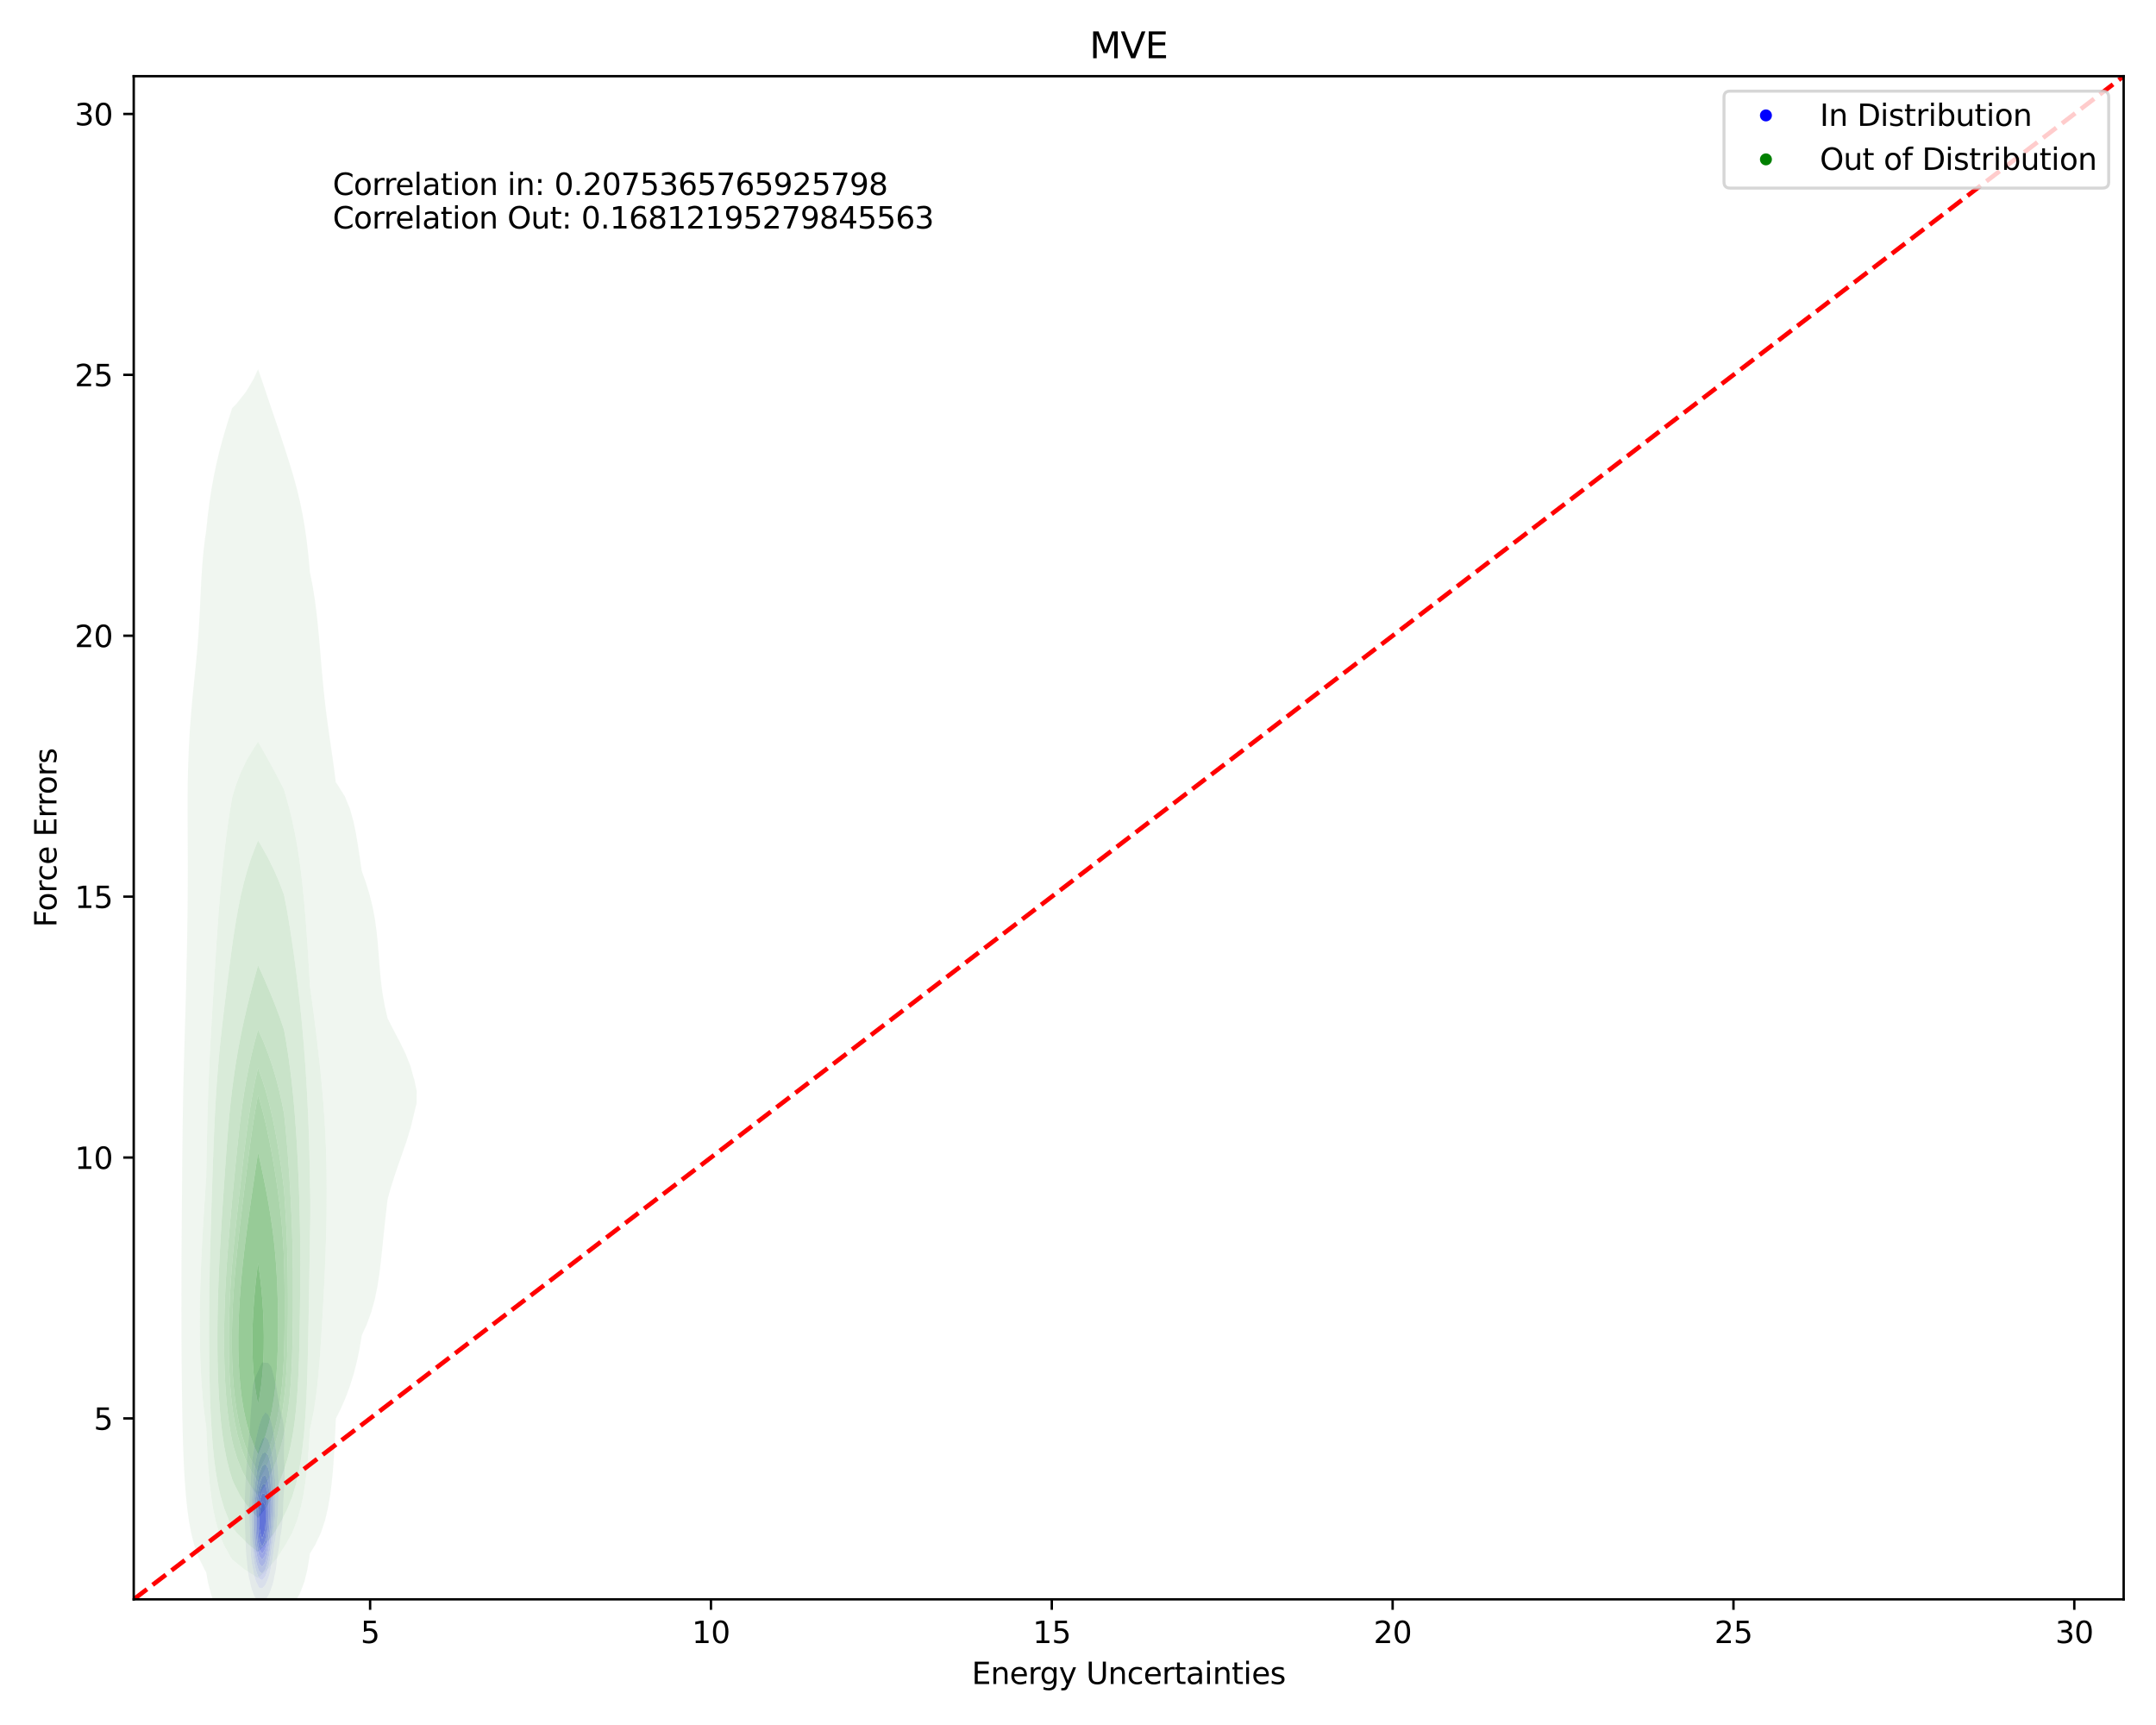 <?xml version="1.0" encoding="utf-8" standalone="no"?>
<!DOCTYPE svg PUBLIC "-//W3C//DTD SVG 1.1//EN"
  "http://www.w3.org/Graphics/SVG/1.1/DTD/svg11.dtd">
<svg xmlns:xlink="http://www.w3.org/1999/xlink" width="720pt" height="576pt" viewBox="0 0 720 576" xmlns="http://www.w3.org/2000/svg" version="1.1">
 <defs>
  <style type="text/css">*{stroke-linejoin: round; stroke-linecap: butt}</style>
 </defs>
 <g id="figure_1">
  <g id="patch_1">
   <path d="M 0 576 
L 720 576 
L 720 0 
L 0 0 
z
" style="fill: #ffffff"/>
  </g>
  <g id="axes_1">
   <g id="patch_2">
    <path d="M 44.66 534.04 
L 709.2 534.04 
L 709.2 25.44 
L 44.66 25.44 
z
" style="fill: #ffffff"/>
   </g>
   <g id="QuadContourSet_1">
    <path d="M 86.552 535.231 
L 87.557 535.254 
L 88.562 534.349 
L 88.761 534.069 
L 89.567 532.817 
L 89.678 532.602 
L 90.334 531.134 
L 90.572 530.363 
L 90.841 529.667 
L 91.27 528.199 
L 91.535 526.732 
L 91.577 526.44 
L 91.879 525.264 
L 92.143 523.797 
L 92.331 522.329 
L 92.478 520.862 
L 92.582 519.704 
L 92.646 519.394 
L 92.956 517.927 
L 93.208 516.46 
L 93.405 514.992 
L 93.557 513.525 
L 93.587 513.203 
L 93.819 512.057 
L 94.046 510.59 
L 94.215 509.122 
L 94.342 507.655 
L 94.434 506.187 
L 94.5 504.72 
L 94.548 503.252 
L 94.586 501.785 
L 94.592 501.566 
L 94.666 500.317 
L 94.76 498.85 
L 94.858 497.383 
L 94.949 495.915 
L 95.021 494.448 
L 95.059 492.98 
L 95.052 491.513 
L 94.998 490.045 
L 94.913 488.578 
L 94.833 487.11 
L 94.796 485.643 
L 94.81 484.175 
L 94.856 482.708 
L 94.906 481.241 
L 94.934 479.773 
L 94.918 478.306 
L 94.833 476.838 
L 94.636 475.371 
L 94.592 475.153 
L 94.391 473.903 
L 94.07 472.436 
L 93.661 470.968 
L 93.587 470.71 
L 93.366 469.501 
L 93.101 468.033 
L 92.838 466.566 
L 92.582 465.143 
L 92.575 465.098 
L 92.375 463.631 
L 92.103 462.164 
L 91.703 460.696 
L 91.577 460.309 
L 91.341 459.229 
L 90.979 457.761 
L 90.572 456.356 
L 90.53 456.294 
L 89.567 455.1 
L 88.562 455.05 
L 87.557 454.91 
L 86.83 456.294 
L 86.552 456.989 
L 86.251 457.761 
L 85.547 459.229 
L 85.547 459.229 
L 85.041 460.696 
L 84.595 462.164 
L 84.542 462.38 
L 84.39 463.631 
L 84.253 465.098 
L 84.143 466.566 
L 84.044 468.033 
L 83.941 469.501 
L 83.828 470.968 
L 83.717 472.436 
L 83.625 473.903 
L 83.553 475.371 
L 83.537 475.68 
L 83.456 476.838 
L 83.325 478.306 
L 83.175 479.773 
L 83.018 481.241 
L 82.869 482.708 
L 82.74 484.175 
L 82.635 485.643 
L 82.552 487.11 
L 82.532 487.524 
L 82.425 488.578 
L 82.302 490.045 
L 82.199 491.513 
L 82.11 492.98 
L 82.029 494.448 
L 81.954 495.915 
L 81.885 497.383 
L 81.825 498.85 
L 81.775 500.317 
L 81.739 501.785 
L 81.72 503.252 
L 81.72 504.72 
L 81.739 506.187 
L 81.775 507.655 
L 81.823 509.122 
L 81.875 510.59 
L 81.926 512.057 
L 81.976 513.525 
L 82.028 514.992 
L 82.087 516.46 
L 82.161 517.927 
L 82.262 519.394 
L 82.406 520.862 
L 82.532 521.79 
L 82.568 522.329 
L 82.7 523.797 
L 82.887 525.264 
L 83.15 526.732 
L 83.519 528.199 
L 83.537 528.265 
L 83.805 529.667 
L 84.243 531.134 
L 84.542 531.876 
L 84.807 532.602 
L 85.547 534.007 
L 85.597 534.069 
z
M 86.267 529.667 
L 85.547 528.212 
L 85.542 528.199 
L 85.053 526.732 
L 84.719 525.264 
L 84.542 524.234 
L 84.438 523.797 
L 84.146 522.329 
L 83.937 520.862 
L 83.791 519.394 
L 83.692 517.927 
L 83.624 516.46 
L 83.577 514.992 
L 83.54 513.525 
L 83.537 513.393 
L 83.469 512.057 
L 83.401 510.59 
L 83.339 509.122 
L 83.285 507.655 
L 83.244 506.187 
L 83.222 504.72 
L 83.227 503.252 
L 83.264 501.785 
L 83.336 500.317 
L 83.441 498.85 
L 83.537 497.737 
L 83.555 497.383 
L 83.636 495.915 
L 83.718 494.448 
L 83.801 492.98 
L 83.889 491.513 
L 83.994 490.045 
L 84.129 488.578 
L 84.308 487.11 
L 84.542 485.643 
L 84.542 485.643 
L 84.771 484.175 
L 85.036 482.708 
L 85.328 481.241 
L 85.547 480.203 
L 85.639 479.773 
L 85.958 478.306 
L 86.315 476.838 
L 86.552 475.945 
L 86.756 475.371 
L 87.279 473.903 
L 87.557 473.112 
L 88.05 472.436 
L 88.562 471.611 
L 89.567 472.308 
L 89.618 472.436 
L 90.222 473.903 
L 90.572 474.829 
L 90.707 475.371 
L 91.035 476.838 
L 91.301 478.306 
L 91.518 479.773 
L 91.577 480.206 
L 91.744 481.241 
L 91.962 482.708 
L 92.158 484.175 
L 92.329 485.643 
L 92.475 487.11 
L 92.582 488.371 
L 92.603 488.578 
L 92.747 490.045 
L 92.865 491.513 
L 92.95 492.98 
L 93 494.448 
L 93.019 495.915 
L 93.016 497.383 
L 92.998 498.85 
L 92.972 500.317 
L 92.938 501.785 
L 92.89 503.252 
L 92.819 504.72 
L 92.717 506.187 
L 92.582 507.567 
L 92.577 507.655 
L 92.474 509.122 
L 92.346 510.59 
L 92.189 512.057 
L 91.999 513.525 
L 91.769 514.992 
L 91.577 516.043 
L 91.534 516.46 
L 91.375 517.927 
L 91.187 519.394 
L 90.956 520.862 
L 90.657 522.329 
L 90.572 522.7 
L 90.401 523.797 
L 90.1 525.264 
L 89.655 526.732 
L 89.567 526.982 
L 89.116 528.199 
L 88.562 529.308 
L 88.224 529.667 
L 87.557 530.392 
L 86.552 530.127 
z
" clip-path="url(#pea9571446a)" style="fill: #e6e6f3"/>
    <path d="M 86.552 530.127 
L 87.557 530.392 
L 88.224 529.667 
L 88.562 529.308 
L 89.116 528.199 
L 89.567 526.982 
L 89.655 526.732 
L 90.1 525.264 
L 90.401 523.797 
L 90.572 522.7 
L 90.657 522.329 
L 90.956 520.862 
L 91.187 519.394 
L 91.375 517.927 
L 91.534 516.46 
L 91.577 516.043 
L 91.769 514.992 
L 91.999 513.525 
L 92.189 512.057 
L 92.346 510.59 
L 92.474 509.122 
L 92.577 507.655 
L 92.582 507.567 
L 92.717 506.187 
L 92.819 504.72 
L 92.89 503.252 
L 92.938 501.785 
L 92.972 500.317 
L 92.998 498.85 
L 93.016 497.383 
L 93.019 495.915 
L 93 494.448 
L 92.95 492.98 
L 92.865 491.513 
L 92.747 490.045 
L 92.603 488.578 
L 92.582 488.371 
L 92.475 487.11 
L 92.329 485.643 
L 92.158 484.175 
L 91.962 482.708 
L 91.744 481.241 
L 91.577 480.206 
L 91.518 479.773 
L 91.301 478.306 
L 91.035 476.838 
L 90.707 475.371 
L 90.572 474.829 
L 90.222 473.903 
L 89.618 472.436 
L 89.567 472.308 
L 88.562 471.611 
L 88.05 472.436 
L 87.557 473.112 
L 87.279 473.903 
L 86.756 475.371 
L 86.552 475.945 
L 86.315 476.838 
L 85.958 478.306 
L 85.639 479.773 
L 85.547 480.203 
L 85.328 481.241 
L 85.036 482.708 
L 84.771 484.175 
L 84.542 485.643 
L 84.542 485.643 
L 84.308 487.11 
L 84.129 488.578 
L 83.994 490.045 
L 83.889 491.513 
L 83.801 492.98 
L 83.718 494.448 
L 83.636 495.915 
L 83.555 497.383 
L 83.537 497.737 
L 83.441 498.85 
L 83.336 500.317 
L 83.264 501.785 
L 83.227 503.252 
L 83.222 504.72 
L 83.244 506.187 
L 83.285 507.655 
L 83.339 509.122 
L 83.401 510.59 
L 83.469 512.057 
L 83.537 513.393 
L 83.54 513.525 
L 83.577 514.992 
L 83.624 516.46 
L 83.692 517.927 
L 83.791 519.394 
L 83.937 520.862 
L 84.146 522.329 
L 84.438 523.797 
L 84.542 524.234 
L 84.719 525.264 
L 85.053 526.732 
L 85.542 528.199 
L 85.547 528.212 
L 86.267 529.667 
z
M 86.354 526.732 
L 85.77 525.264 
L 85.547 524.545 
L 85.347 523.797 
L 85.028 522.329 
L 84.789 520.862 
L 84.611 519.394 
L 84.542 518.663 
L 84.444 517.927 
L 84.296 516.46 
L 84.192 514.992 
L 84.116 513.525 
L 84.06 512.057 
L 84.016 510.59 
L 83.983 509.122 
L 83.959 507.655 
L 83.948 506.187 
L 83.953 504.72 
L 83.979 503.252 
L 84.031 501.785 
L 84.115 500.317 
L 84.23 498.85 
L 84.369 497.383 
L 84.525 495.915 
L 84.542 495.749 
L 84.644 494.448 
L 84.767 492.98 
L 84.906 491.513 
L 85.074 490.045 
L 85.287 488.578 
L 85.547 487.161 
L 85.557 487.11 
L 85.875 485.643 
L 86.243 484.175 
L 86.552 483.032 
L 86.683 482.708 
L 87.258 481.241 
L 87.557 480.474 
L 88.562 479.773 
L 89.567 480.763 
L 89.716 481.241 
L 90.148 482.708 
L 90.522 484.175 
L 90.572 484.371 
L 90.832 485.643 
L 91.1 487.11 
L 91.32 488.578 
L 91.492 490.045 
L 91.577 490.968 
L 91.642 491.513 
L 91.781 492.98 
L 91.881 494.448 
L 91.948 495.915 
L 91.99 497.383 
L 92.014 498.85 
L 92.025 500.317 
L 92.022 501.785 
L 92.003 503.252 
L 91.96 504.72 
L 91.887 506.187 
L 91.779 507.655 
L 91.629 509.122 
L 91.577 509.533 
L 91.492 510.59 
L 91.357 512.057 
L 91.202 513.525 
L 91.022 514.992 
L 90.811 516.46 
L 90.572 517.854 
L 90.564 517.927 
L 90.385 519.394 
L 90.164 520.862 
L 89.875 522.329 
L 89.567 523.527 
L 89.495 523.797 
L 89.045 525.264 
L 88.562 526.445 
L 88.32 526.732 
L 87.557 527.63 
L 86.552 527.141 
z
" clip-path="url(#pea9571446a)" style="fill: #d0d0f4"/>
    <path d="M 86.552 527.141 
L 87.557 527.63 
L 88.32 526.732 
L 88.562 526.445 
L 89.045 525.264 
L 89.495 523.797 
L 89.567 523.527 
L 89.875 522.329 
L 90.164 520.862 
L 90.385 519.394 
L 90.564 517.927 
L 90.572 517.854 
L 90.811 516.46 
L 91.022 514.992 
L 91.202 513.525 
L 91.357 512.057 
L 91.492 510.59 
L 91.577 509.533 
L 91.629 509.122 
L 91.779 507.655 
L 91.887 506.187 
L 91.96 504.72 
L 92.003 503.252 
L 92.022 501.785 
L 92.025 500.317 
L 92.014 498.85 
L 91.99 497.383 
L 91.948 495.915 
L 91.881 494.448 
L 91.781 492.98 
L 91.642 491.513 
L 91.577 490.968 
L 91.492 490.045 
L 91.32 488.578 
L 91.1 487.11 
L 90.832 485.643 
L 90.572 484.371 
L 90.522 484.175 
L 90.148 482.708 
L 89.716 481.241 
L 89.567 480.763 
L 88.562 479.773 
L 87.557 480.474 
L 87.258 481.241 
L 86.683 482.708 
L 86.552 483.032 
L 86.243 484.175 
L 85.875 485.643 
L 85.557 487.11 
L 85.547 487.161 
L 85.287 488.578 
L 85.074 490.045 
L 84.906 491.513 
L 84.767 492.98 
L 84.644 494.448 
L 84.542 495.749 
L 84.525 495.915 
L 84.369 497.383 
L 84.23 498.85 
L 84.115 500.317 
L 84.031 501.785 
L 83.979 503.252 
L 83.953 504.72 
L 83.948 506.187 
L 83.959 507.655 
L 83.983 509.122 
L 84.016 510.59 
L 84.06 512.057 
L 84.116 513.525 
L 84.192 514.992 
L 84.296 516.46 
L 84.444 517.927 
L 84.542 518.663 
L 84.611 519.394 
L 84.789 520.862 
L 85.028 522.329 
L 85.347 523.797 
L 85.547 524.545 
L 85.77 525.264 
L 86.354 526.732 
z
M 87.289 525.264 
L 86.552 524.73 
L 86.199 523.797 
L 85.757 522.329 
L 85.547 521.465 
L 85.417 520.862 
L 85.154 519.394 
L 84.957 517.927 
L 84.814 516.46 
L 84.712 514.992 
L 84.641 513.525 
L 84.591 512.057 
L 84.556 510.59 
L 84.542 509.723 
L 84.526 509.122 
L 84.505 507.655 
L 84.506 506.187 
L 84.531 504.72 
L 84.542 504.43 
L 84.57 503.252 
L 84.629 501.785 
L 84.716 500.317 
L 84.832 498.85 
L 84.978 497.383 
L 85.149 495.915 
L 85.339 494.448 
L 85.547 492.98 
L 85.547 492.98 
L 85.761 491.513 
L 86.02 490.045 
L 86.34 488.578 
L 86.552 487.737 
L 86.802 487.11 
L 87.446 485.643 
L 87.557 485.394 
L 88.562 484.859 
L 89.274 485.643 
L 89.567 485.959 
L 89.927 487.11 
L 90.311 488.578 
L 90.572 489.853 
L 90.606 490.045 
L 90.822 491.513 
L 90.98 492.98 
L 91.096 494.448 
L 91.18 495.915 
L 91.242 497.383 
L 91.287 498.85 
L 91.319 500.317 
L 91.337 501.785 
L 91.337 503.252 
L 91.315 504.72 
L 91.267 506.187 
L 91.19 507.655 
L 91.085 509.122 
L 90.951 510.59 
L 90.787 512.057 
L 90.592 513.525 
L 90.572 513.66 
L 90.442 514.992 
L 90.278 516.46 
L 90.083 517.927 
L 89.841 519.394 
L 89.567 520.717 
L 89.535 520.862 
L 89.178 522.329 
L 88.713 523.797 
L 88.562 524.205 
L 87.706 525.264 
L 87.557 525.446 
z
" clip-path="url(#pea9571446a)" style="fill: #babaf6"/>
    <path d="M 87.557 525.446 
L 87.706 525.264 
L 88.562 524.205 
L 88.713 523.797 
L 89.178 522.329 
L 89.535 520.862 
L 89.567 520.717 
L 89.841 519.394 
L 90.083 517.927 
L 90.278 516.46 
L 90.442 514.992 
L 90.572 513.66 
L 90.592 513.525 
L 90.787 512.057 
L 90.951 510.59 
L 91.085 509.122 
L 91.19 507.655 
L 91.267 506.187 
L 91.315 504.72 
L 91.337 503.252 
L 91.337 501.785 
L 91.319 500.317 
L 91.287 498.85 
L 91.242 497.383 
L 91.18 495.915 
L 91.096 494.448 
L 90.98 492.98 
L 90.822 491.513 
L 90.606 490.045 
L 90.572 489.853 
L 90.311 488.578 
L 89.927 487.11 
L 89.567 485.959 
L 89.274 485.643 
L 88.562 484.859 
L 87.557 485.394 
L 87.446 485.643 
L 86.802 487.11 
L 86.552 487.737 
L 86.34 488.578 
L 86.02 490.045 
L 85.761 491.513 
L 85.547 492.98 
L 85.547 492.98 
L 85.339 494.448 
L 85.149 495.915 
L 84.978 497.383 
L 84.832 498.85 
L 84.716 500.317 
L 84.629 501.785 
L 84.57 503.252 
L 84.542 504.43 
L 84.531 504.72 
L 84.506 506.187 
L 84.505 507.655 
L 84.526 509.122 
L 84.542 509.723 
L 84.556 510.59 
L 84.591 512.057 
L 84.641 513.525 
L 84.712 514.992 
L 84.814 516.46 
L 84.957 517.927 
L 85.154 519.394 
L 85.417 520.862 
L 85.547 521.465 
L 85.757 522.329 
L 86.199 523.797 
L 86.552 524.73 
L 87.289 525.264 
z
M 86.703 522.329 
L 86.552 522.165 
L 86.156 520.862 
L 85.804 519.394 
L 85.547 518.034 
L 85.529 517.927 
L 85.324 516.46 
L 85.176 514.992 
L 85.072 513.525 
L 85.001 512.057 
L 84.954 510.59 
L 84.928 509.122 
L 84.919 507.655 
L 84.93 506.187 
L 84.964 504.72 
L 85.025 503.252 
L 85.119 501.785 
L 85.251 500.317 
L 85.424 498.85 
L 85.547 497.974 
L 85.63 497.383 
L 85.854 495.915 
L 86.108 494.448 
L 86.395 492.98 
L 86.552 492.241 
L 86.796 491.513 
L 87.342 490.045 
L 87.557 489.524 
L 88.562 488.838 
L 89.472 490.045 
L 89.567 490.195 
L 89.87 491.513 
L 90.118 492.98 
L 90.293 494.448 
L 90.417 495.915 
L 90.507 497.383 
L 90.572 498.801 
L 90.574 498.85 
L 90.637 500.317 
L 90.681 501.785 
L 90.701 503.252 
L 90.693 504.72 
L 90.65 506.187 
L 90.572 507.655 
L 90.572 507.655 
L 90.491 509.122 
L 90.389 510.59 
L 90.267 512.057 
L 90.124 513.525 
L 89.956 514.992 
L 89.754 516.46 
L 89.567 517.588 
L 89.507 517.927 
L 89.215 519.394 
L 88.852 520.862 
L 88.562 521.83 
L 88.196 522.329 
L 87.557 523.165 
z
" clip-path="url(#pea9571446a)" style="fill: #9f9ff7"/>
    <path d="M 87.557 523.165 
L 88.196 522.329 
L 88.562 521.83 
L 88.852 520.862 
L 89.215 519.394 
L 89.507 517.927 
L 89.567 517.588 
L 89.754 516.46 
L 89.956 514.992 
L 90.124 513.525 
L 90.267 512.057 
L 90.389 510.59 
L 90.491 509.122 
L 90.572 507.655 
L 90.572 507.655 
L 90.65 506.187 
L 90.693 504.72 
L 90.701 503.252 
L 90.681 501.785 
L 90.637 500.317 
L 90.574 498.85 
L 90.572 498.801 
L 90.507 497.383 
L 90.417 495.915 
L 90.293 494.448 
L 90.118 492.98 
L 89.87 491.513 
L 89.567 490.195 
L 89.472 490.045 
L 88.562 488.838 
L 87.557 489.524 
L 87.342 490.045 
L 86.796 491.513 
L 86.552 492.241 
L 86.395 492.98 
L 86.108 494.448 
L 85.854 495.915 
L 85.63 497.383 
L 85.547 497.974 
L 85.424 498.85 
L 85.251 500.317 
L 85.119 501.785 
L 85.025 503.252 
L 84.964 504.72 
L 84.93 506.187 
L 84.919 507.655 
L 84.928 509.122 
L 84.954 510.59 
L 85.001 512.057 
L 85.072 513.525 
L 85.176 514.992 
L 85.324 516.46 
L 85.529 517.927 
L 85.547 518.034 
L 85.804 519.394 
L 86.156 520.862 
L 86.552 522.165 
L 86.703 522.329 
z
M 87.555 520.862 
L 86.552 519.585 
L 86.5 519.394 
L 86.152 517.927 
L 85.883 516.46 
L 85.68 514.992 
L 85.547 513.663 
L 85.535 513.525 
L 85.441 512.057 
L 85.382 510.59 
L 85.352 509.122 
L 85.349 507.655 
L 85.372 506.187 
L 85.425 504.72 
L 85.514 503.252 
L 85.547 502.864 
L 85.64 501.785 
L 85.806 500.317 
L 86.016 498.85 
L 86.27 497.383 
L 86.552 495.983 
L 86.575 495.915 
L 87.07 494.448 
L 87.557 493.119 
L 87.786 492.98 
L 88.562 492.46 
L 88.837 492.98 
L 89.41 494.448 
L 89.567 495.032 
L 89.684 495.915 
L 89.84 497.383 
L 89.963 498.85 
L 90.057 500.317 
L 90.125 501.785 
L 90.164 503.252 
L 90.174 504.72 
L 90.153 506.187 
L 90.103 507.655 
L 90.025 509.122 
L 89.92 510.59 
L 89.789 512.057 
L 89.629 513.525 
L 89.567 514.008 
L 89.433 514.992 
L 89.197 516.46 
L 88.913 517.927 
L 88.562 519.394 
L 88.562 519.394 
L 87.558 520.862 
L 87.557 520.864 
z
" clip-path="url(#pea9571446a)" style="fill: #8282f8"/>
    <path d="M 87.557 520.864 
L 87.558 520.862 
L 88.562 519.394 
L 88.562 519.394 
L 88.913 517.927 
L 89.197 516.46 
L 89.433 514.992 
L 89.567 514.008 
L 89.629 513.525 
L 89.789 512.057 
L 89.92 510.59 
L 90.025 509.122 
L 90.103 507.655 
L 90.153 506.187 
L 90.174 504.72 
L 90.164 503.252 
L 90.125 501.785 
L 90.057 500.317 
L 89.963 498.85 
L 89.84 497.383 
L 89.684 495.915 
L 89.567 495.032 
L 89.41 494.448 
L 88.837 492.98 
L 88.562 492.46 
L 87.786 492.98 
L 87.557 493.119 
L 87.07 494.448 
L 86.575 495.915 
L 86.552 495.983 
L 86.27 497.383 
L 86.016 498.85 
L 85.806 500.317 
L 85.64 501.785 
L 85.547 502.864 
L 85.514 503.252 
L 85.425 504.72 
L 85.372 506.187 
L 85.349 507.655 
L 85.352 509.122 
L 85.382 510.59 
L 85.441 512.057 
L 85.535 513.525 
L 85.547 513.663 
L 85.68 514.992 
L 85.883 516.46 
L 86.152 517.927 
L 86.5 519.394 
L 86.552 519.585 
L 87.555 520.862 
z
M 86.907 517.927 
L 86.552 517.314 
L 86.374 516.46 
L 86.131 514.992 
L 85.955 513.525 
L 85.834 512.057 
L 85.759 510.59 
L 85.723 509.122 
L 85.721 507.655 
L 85.751 506.187 
L 85.817 504.72 
L 85.921 503.252 
L 86.071 501.785 
L 86.269 500.317 
L 86.52 498.85 
L 86.552 498.683 
L 86.98 497.383 
L 87.504 495.915 
L 87.557 495.77 
L 88.562 495.455 
L 88.723 495.915 
L 89.12 497.383 
L 89.386 498.85 
L 89.567 500.317 
L 89.567 500.317 
L 89.665 501.785 
L 89.727 503.252 
L 89.753 504.72 
L 89.742 506.187 
L 89.697 507.655 
L 89.62 509.122 
L 89.567 509.847 
L 89.509 510.59 
L 89.365 512.057 
L 89.19 513.525 
L 88.977 514.992 
L 88.717 516.46 
L 88.562 517.199 
L 88.159 517.927 
L 87.557 518.887 
z
" clip-path="url(#pea9571446a)" style="fill: #6666fa"/>
    <path d="M 87.557 518.887 
L 88.159 517.927 
L 88.562 517.199 
L 88.717 516.46 
L 88.977 514.992 
L 89.19 513.525 
L 89.365 512.057 
L 89.509 510.59 
L 89.567 509.847 
L 89.62 509.122 
L 89.697 507.655 
L 89.742 506.187 
L 89.753 504.72 
L 89.727 503.252 
L 89.665 501.785 
L 89.567 500.317 
L 89.567 500.317 
L 89.386 498.85 
L 89.12 497.383 
L 88.723 495.915 
L 88.562 495.455 
L 87.557 495.77 
L 87.504 495.915 
L 86.98 497.383 
L 86.552 498.683 
L 86.52 498.85 
L 86.269 500.317 
L 86.071 501.785 
L 85.921 503.252 
L 85.817 504.72 
L 85.751 506.187 
L 85.721 507.655 
L 85.723 509.122 
L 85.759 510.59 
L 85.834 512.057 
L 85.955 513.525 
L 86.131 514.992 
L 86.374 516.46 
L 86.552 517.314 
L 86.907 517.927 
z
M 87.549 516.46 
L 86.819 514.992 
L 86.552 514.302 
L 86.443 513.525 
L 86.296 512.057 
L 86.203 510.59 
L 86.157 509.122 
L 86.152 507.655 
L 86.188 506.187 
L 86.267 504.72 
L 86.392 503.252 
L 86.552 501.929 
L 86.585 501.785 
L 86.989 500.317 
L 87.459 498.85 
L 87.557 498.568 
L 88.562 498.85 
L 88.562 498.85 
L 88.852 500.317 
L 89.047 501.785 
L 89.167 503.252 
L 89.226 504.72 
L 89.233 506.187 
L 89.196 507.655 
L 89.12 509.122 
L 89.009 510.59 
L 88.863 512.057 
L 88.679 513.525 
L 88.562 514.283 
L 88.278 514.992 
L 87.565 516.46 
L 87.557 516.474 
z
" clip-path="url(#pea9571446a)" style="fill: #4a4afb"/>
    <path d="M 87.557 516.474 
L 87.565 516.46 
L 88.278 514.992 
L 88.562 514.283 
L 88.679 513.525 
L 88.863 512.057 
L 89.009 510.59 
L 89.12 509.122 
L 89.196 507.655 
L 89.233 506.187 
L 89.226 504.72 
L 89.167 503.252 
L 89.047 501.785 
L 88.852 500.317 
L 88.562 498.85 
L 88.562 498.85 
L 87.557 498.568 
L 87.459 498.85 
L 86.989 500.317 
L 86.585 501.785 
L 86.552 501.929 
L 86.392 503.252 
L 86.267 504.72 
L 86.188 506.187 
L 86.152 507.655 
L 86.157 509.122 
L 86.203 510.59 
L 86.296 512.057 
L 86.443 513.525 
L 86.552 514.302 
L 86.819 514.992 
L 87.549 516.46 
z
M 87.448 513.525 
L 86.998 512.057 
L 86.709 510.59 
L 86.567 509.122 
L 86.552 507.655 
L 86.641 506.187 
L 86.818 504.72 
L 87.078 503.252 
L 87.419 501.785 
L 87.557 501.299 
L 88.039 501.785 
L 88.562 502.679 
L 88.624 503.252 
L 88.716 504.72 
L 88.745 506.187 
L 88.721 507.655 
L 88.654 509.122 
L 88.562 510.378 
L 88.522 510.59 
L 88.148 512.057 
L 87.666 513.525 
L 87.557 513.793 
z
" clip-path="url(#pea9571446a)" style="fill: #2c2cfd"/>
    <path d="M 87.557 513.793 
L 87.666 513.525 
L 88.148 512.057 
L 88.522 510.59 
L 88.562 510.378 
L 88.654 509.122 
L 88.721 507.655 
L 88.745 506.187 
L 88.716 504.72 
L 88.624 503.252 
L 88.562 502.679 
L 88.039 501.785 
L 87.557 501.299 
L 87.419 501.785 
L 87.078 503.252 
L 86.818 504.72 
L 86.641 506.187 
L 86.552 507.655 
L 86.567 509.122 
L 86.709 510.59 
L 86.998 512.057 
L 87.448 513.525 
z
" clip-path="url(#pea9571446a)" style="fill: #0f0ffe"/>
   </g>
   <g id="QuadContourSet_2">
    <path d="M 86.185 546.879 
L 89.46 544.606 
L 93.903 540.509 
L 94.839 539.461 
L 97.549 536.412 
L 100.063 532.315 
L 101.634 528.218 
L 102.645 524.12 
L 103.319 520.023 
L 103.493 518.753 
L 105.229 515.926 
L 107.162 511.829 
L 108.525 507.732 
L 109.503 503.635 
L 110.218 499.538 
L 110.75 495.441 
L 111.153 491.344 
L 111.467 487.246 
L 111.717 483.149 
L 111.922 479.052 
L 112.098 474.955 
L 112.148 473.706 
L 113.595 470.858 
L 115.399 466.761 
L 116.91 462.664 
L 118.172 458.567 
L 119.219 454.47 
L 120.072 450.373 
L 120.753 446.275 
L 120.802 445.933 
L 122.511 442.178 
L 123.996 438.081 
L 125.132 433.984 
L 125.985 429.887 
L 126.63 425.79 
L 127.141 421.693 
L 127.581 417.596 
L 127.999 413.499 
L 128.426 409.402 
L 128.876 405.304 
L 129.353 401.207 
L 129.457 400.375 
L 130.36 397.11 
L 131.639 393.013 
L 133.029 388.916 
L 134.469 384.819 
L 135.873 380.722 
L 137.13 376.625 
L 138.111 372.528 
L 138.111 372.528 
L 139.114 368.43 
L 139.165 364.333 
L 138.301 360.236 
L 138.111 359.78 
L 137.131 356.139 
L 135.522 352.042 
L 133.538 347.945 
L 131.378 343.848 
L 129.457 340.089 
L 129.369 339.751 
L 128.441 335.654 
L 127.72 331.557 
L 127.197 327.459 
L 126.817 323.362 
L 126.503 319.265 
L 126.178 315.168 
L 125.768 311.071 
L 125.209 306.974 
L 124.443 302.877 
L 123.434 298.78 
L 122.179 294.683 
L 120.802 290.808 
L 120.769 290.586 
L 120.174 286.488 
L 119.555 282.391 
L 118.867 278.294 
L 118.022 274.197 
L 116.873 270.1 
L 115.197 266.003 
L 112.652 261.906 
L 112.148 261.259 
L 111.719 257.809 
L 111.158 253.712 
L 110.564 249.615 
L 109.966 245.517 
L 109.39 241.42 
L 108.858 237.323 
L 108.38 233.226 
L 107.955 229.129 
L 107.574 225.032 
L 107.223 220.935 
L 106.882 216.838 
L 106.528 212.741 
L 106.14 208.643 
L 105.695 204.546 
L 105.167 200.449 
L 104.528 196.352 
L 103.741 192.255 
L 103.493 191.14 
L 103.24 188.158 
L 102.834 184.061 
L 102.344 179.964 
L 101.752 175.867 
L 101.044 171.77 
L 100.206 167.672 
L 99.232 163.575 
L 98.126 159.478 
L 96.905 155.381 
L 95.601 151.284 
L 94.839 148.874 
L 94.277 147.187 
L 92.916 143.09 
L 91.519 138.993 
L 90.126 134.896 
L 88.751 130.799 
L 87.371 126.701 
L 86.185 123.287 
L 84.605 126.701 
L 82.166 130.799 
L 78.913 134.896 
L 77.53 136.278 
L 76.66 138.993 
L 75.38 143.09 
L 74.195 147.187 
L 73.118 151.284 
L 72.158 155.381 
L 71.316 159.478 
L 70.585 163.575 
L 69.959 167.672 
L 69.43 171.77 
L 68.991 175.867 
L 68.876 177.145 
L 68.447 179.964 
L 67.958 184.061 
L 67.588 188.158 
L 67.309 192.255 
L 67.089 196.352 
L 66.898 200.449 
L 66.702 204.546 
L 66.476 208.643 
L 66.202 212.741 
L 65.872 216.838 
L 65.494 220.935 
L 65.085 225.032 
L 64.668 229.129 
L 64.266 233.226 
L 63.896 237.323 
L 63.569 241.42 
L 63.294 245.517 
L 63.071 249.615 
L 62.899 253.712 
L 62.775 257.809 
L 62.695 261.906 
L 62.654 266.003 
L 62.643 270.1 
L 62.654 274.197 
L 62.676 278.294 
L 62.7 282.391 
L 62.718 286.488 
L 62.723 290.586 
L 62.712 294.683 
L 62.685 298.78 
L 62.644 302.877 
L 62.591 306.974 
L 62.529 311.071 
L 62.458 315.168 
L 62.38 319.265 
L 62.294 323.362 
L 62.199 327.459 
L 62.095 331.557 
L 61.983 335.654 
L 61.865 339.751 
L 61.743 343.848 
L 61.621 347.945 
L 61.503 352.042 
L 61.392 356.139 
L 61.29 360.236 
L 61.199 364.333 
L 61.12 368.43 
L 61.051 372.528 
L 60.992 376.625 
L 60.941 380.722 
L 60.896 384.819 
L 60.856 388.916 
L 60.82 393.013 
L 60.785 397.11 
L 60.751 401.207 
L 60.719 405.304 
L 60.689 409.402 
L 60.661 413.499 
L 60.636 417.596 
L 60.616 421.693 
L 60.6 425.79 
L 60.591 429.887 
L 60.587 433.984 
L 60.589 438.081 
L 60.598 442.178 
L 60.612 446.275 
L 60.633 450.373 
L 60.66 454.47 
L 60.695 458.567 
L 60.739 462.664 
L 60.793 466.761 
L 60.859 470.858 
L 60.941 474.955 
L 61.042 479.052 
L 61.167 483.149 
L 61.323 487.246 
L 61.519 491.344 
L 61.77 495.441 
L 62.093 499.538 
L 62.515 503.635 
L 63.074 507.732 
L 63.827 511.829 
L 64.858 515.926 
L 66.298 520.023 
L 68.347 524.12 
L 68.876 525.043 
L 69.422 528.218 
L 70.438 532.315 
L 72.032 536.412 
L 74.595 540.509 
L 77.53 543.694 
L 79.986 544.606 
z
M 81.719 524.12 
L 77.53 520.73 
L 77.079 520.023 
L 74.778 515.926 
L 73.157 511.829 
L 71.992 507.732 
L 71.139 503.635 
L 70.505 499.538 
L 70.026 495.441 
L 69.659 491.344 
L 69.373 487.246 
L 69.149 483.149 
L 68.97 479.052 
L 68.876 476.399 
L 68.647 474.955 
L 68.109 470.858 
L 67.686 466.761 
L 67.358 462.664 
L 67.109 458.567 
L 66.929 454.47 
L 66.808 450.373 
L 66.738 446.275 
L 66.715 442.178 
L 66.734 438.081 
L 66.792 433.984 
L 66.888 429.887 
L 67.018 425.79 
L 67.18 421.693 
L 67.371 417.596 
L 67.587 413.499 
L 67.823 409.402 
L 68.073 405.304 
L 68.334 401.207 
L 68.601 397.11 
L 68.876 393.013 
L 68.876 393.013 
L 68.946 388.916 
L 69.021 384.819 
L 69.103 380.722 
L 69.194 376.625 
L 69.298 372.528 
L 69.416 368.43 
L 69.552 364.333 
L 69.708 360.236 
L 69.883 356.139 
L 70.077 352.042 
L 70.29 347.945 
L 70.517 343.848 
L 70.757 339.751 
L 71.005 335.654 
L 71.257 331.557 
L 71.512 327.459 
L 71.767 323.362 
L 72.025 319.265 
L 72.289 315.168 
L 72.563 311.071 
L 72.852 306.974 
L 73.163 302.877 
L 73.499 298.78 
L 73.865 294.683 
L 74.265 290.586 
L 74.702 286.488 
L 75.177 282.391 
L 75.696 278.294 
L 76.264 274.197 
L 76.89 270.1 
L 77.53 266.31 
L 77.614 266.003 
L 78.864 261.906 
L 80.451 257.809 
L 82.443 253.712 
L 84.886 249.615 
L 86.185 247.653 
L 87.285 249.615 
L 89.585 253.712 
L 91.808 257.809 
L 93.946 261.906 
L 94.839 263.642 
L 95.529 266.003 
L 96.643 270.1 
L 97.629 274.197 
L 98.493 278.294 
L 99.239 282.391 
L 99.882 286.488 
L 100.435 290.586 
L 100.915 294.683 
L 101.336 298.78 
L 101.713 302.877 
L 102.053 306.974 
L 102.366 311.071 
L 102.654 315.168 
L 102.921 319.265 
L 103.168 323.362 
L 103.398 327.459 
L 103.493 329.23 
L 103.823 331.557 
L 104.387 335.654 
L 104.924 339.751 
L 105.438 343.848 
L 105.93 347.945 
L 106.4 352.042 
L 106.844 356.139 
L 107.26 360.236 
L 107.642 364.333 
L 107.985 368.43 
L 108.285 372.528 
L 108.538 376.625 
L 108.741 380.722 
L 108.897 384.819 
L 109.005 388.916 
L 109.071 393.013 
L 109.098 397.11 
L 109.089 401.207 
L 109.048 405.304 
L 108.976 409.402 
L 108.875 413.499 
L 108.747 417.596 
L 108.592 421.693 
L 108.413 425.79 
L 108.215 429.887 
L 108.001 433.984 
L 107.775 438.081 
L 107.537 442.178 
L 107.286 446.275 
L 107.016 450.373 
L 106.717 454.47 
L 106.371 458.567 
L 105.96 462.664 
L 105.459 466.761 
L 104.835 470.858 
L 104.047 474.955 
L 103.493 477.318 
L 103.4 479.052 
L 103.143 483.149 
L 102.825 487.246 
L 102.425 491.344 
L 101.916 495.441 
L 101.255 499.538 
L 100.383 503.635 
L 99.205 507.732 
L 97.583 511.829 
L 95.297 515.926 
L 94.839 516.651 
L 92.691 520.023 
L 89.184 524.12 
L 86.185 526.839 
z
" clip-path="url(#pea9571446a)" style="fill: #e2efe2; fill-opacity: 0.5"/>
    <path d="M 86.185 526.839 
L 89.184 524.12 
L 92.691 520.023 
L 94.839 516.651 
L 95.297 515.926 
L 97.583 511.829 
L 99.205 507.732 
L 100.383 503.635 
L 101.255 499.538 
L 101.916 495.441 
L 102.425 491.344 
L 102.825 487.246 
L 103.143 483.149 
L 103.4 479.052 
L 103.493 477.318 
L 104.047 474.955 
L 104.835 470.858 
L 105.459 466.761 
L 105.96 462.664 
L 106.371 458.567 
L 106.717 454.47 
L 107.016 450.373 
L 107.286 446.275 
L 107.537 442.178 
L 107.775 438.081 
L 108.001 433.984 
L 108.215 429.887 
L 108.413 425.79 
L 108.592 421.693 
L 108.747 417.596 
L 108.875 413.499 
L 108.976 409.402 
L 109.048 405.304 
L 109.089 401.207 
L 109.098 397.11 
L 109.071 393.013 
L 109.005 388.916 
L 108.897 384.819 
L 108.741 380.722 
L 108.538 376.625 
L 108.285 372.528 
L 107.985 368.43 
L 107.642 364.333 
L 107.26 360.236 
L 106.844 356.139 
L 106.4 352.042 
L 105.93 347.945 
L 105.438 343.848 
L 104.924 339.751 
L 104.387 335.654 
L 103.823 331.557 
L 103.493 329.23 
L 103.398 327.459 
L 103.168 323.362 
L 102.921 319.265 
L 102.654 315.168 
L 102.366 311.071 
L 102.053 306.974 
L 101.713 302.877 
L 101.336 298.78 
L 100.915 294.683 
L 100.435 290.586 
L 99.882 286.488 
L 99.239 282.391 
L 98.493 278.294 
L 97.629 274.197 
L 96.643 270.1 
L 95.529 266.003 
L 94.839 263.642 
L 93.946 261.906 
L 91.808 257.809 
L 89.585 253.712 
L 87.285 249.615 
L 86.185 247.653 
L 84.886 249.615 
L 82.443 253.712 
L 80.451 257.809 
L 78.864 261.906 
L 77.614 266.003 
L 77.53 266.31 
L 76.89 270.1 
L 76.264 274.197 
L 75.696 278.294 
L 75.177 282.391 
L 74.702 286.488 
L 74.265 290.586 
L 73.865 294.683 
L 73.499 298.78 
L 73.163 302.877 
L 72.852 306.974 
L 72.563 311.071 
L 72.289 315.168 
L 72.025 319.265 
L 71.767 323.362 
L 71.512 327.459 
L 71.257 331.557 
L 71.005 335.654 
L 70.757 339.751 
L 70.517 343.848 
L 70.29 347.945 
L 70.077 352.042 
L 69.883 356.139 
L 69.708 360.236 
L 69.552 364.333 
L 69.416 368.43 
L 69.298 372.528 
L 69.194 376.625 
L 69.103 380.722 
L 69.021 384.819 
L 68.946 388.916 
L 68.876 393.013 
L 68.876 393.013 
L 68.601 397.11 
L 68.334 401.207 
L 68.073 405.304 
L 67.823 409.402 
L 67.587 413.499 
L 67.371 417.596 
L 67.18 421.693 
L 67.018 425.79 
L 66.888 429.887 
L 66.792 433.984 
L 66.734 438.081 
L 66.715 442.178 
L 66.738 446.275 
L 66.808 450.373 
L 66.929 454.47 
L 67.109 458.567 
L 67.358 462.664 
L 67.686 466.761 
L 68.109 470.858 
L 68.647 474.955 
L 68.876 476.399 
L 68.97 479.052 
L 69.149 483.149 
L 69.373 487.246 
L 69.659 491.344 
L 70.026 495.441 
L 70.505 499.538 
L 71.139 503.635 
L 71.992 507.732 
L 73.157 511.829 
L 74.778 515.926 
L 77.079 520.023 
L 77.53 520.73 
L 81.719 524.12 
z
M 83.236 515.926 
L 79.045 511.829 
L 77.53 509.885 
L 76.482 507.732 
L 74.86 503.635 
L 73.654 499.538 
L 72.744 495.441 
L 72.049 491.344 
L 71.513 487.246 
L 71.095 483.149 
L 70.767 479.052 
L 70.509 474.955 
L 70.306 470.858 
L 70.149 466.761 
L 70.028 462.664 
L 69.938 458.567 
L 69.875 454.47 
L 69.836 450.373 
L 69.818 446.275 
L 69.82 442.178 
L 69.84 438.081 
L 69.877 433.984 
L 69.93 429.887 
L 69.999 425.79 
L 70.084 421.693 
L 70.181 417.596 
L 70.291 413.499 
L 70.41 409.402 
L 70.537 405.304 
L 70.669 401.207 
L 70.805 397.11 
L 70.944 393.013 
L 71.086 388.916 
L 71.234 384.819 
L 71.392 380.722 
L 71.564 376.625 
L 71.756 372.528 
L 71.974 368.43 
L 72.223 364.333 
L 72.508 360.236 
L 72.832 356.139 
L 73.195 352.042 
L 73.597 347.945 
L 74.035 343.848 
L 74.502 339.751 
L 74.992 335.654 
L 75.498 331.557 
L 76.014 327.459 
L 76.538 323.362 
L 77.072 319.265 
L 77.53 315.829 
L 77.626 315.168 
L 78.231 311.071 
L 78.895 306.974 
L 79.638 302.877 
L 80.481 298.78 
L 81.45 294.683 
L 82.575 290.586 
L 83.894 286.488 
L 85.452 282.391 
L 86.185 280.658 
L 87.222 282.391 
L 89.517 286.488 
L 91.537 290.586 
L 93.3 294.683 
L 94.839 298.78 
L 94.839 298.78 
L 95.631 302.877 
L 96.349 306.974 
L 97.01 311.071 
L 97.626 315.168 
L 98.207 319.265 
L 98.755 323.362 
L 99.272 327.459 
L 99.758 331.557 
L 100.211 335.654 
L 100.631 339.751 
L 101.019 343.848 
L 101.373 347.945 
L 101.697 352.042 
L 101.991 356.139 
L 102.256 360.236 
L 102.495 364.333 
L 102.709 368.43 
L 102.897 372.528 
L 103.061 376.625 
L 103.2 380.722 
L 103.315 384.819 
L 103.406 388.916 
L 103.473 393.013 
L 103.493 394.941 
L 103.56 397.11 
L 103.626 401.207 
L 103.631 405.304 
L 103.578 409.402 
L 103.493 412.593 
L 103.486 413.499 
L 103.438 417.596 
L 103.38 421.693 
L 103.314 425.79 
L 103.244 429.887 
L 103.172 433.984 
L 103.098 438.081 
L 103.023 442.178 
L 102.945 446.275 
L 102.859 450.373 
L 102.762 454.47 
L 102.646 458.567 
L 102.506 462.664 
L 102.331 466.761 
L 102.113 470.858 
L 101.84 474.955 
L 101.496 479.052 
L 101.062 483.149 
L 100.51 487.246 
L 99.801 491.344 
L 98.882 495.441 
L 97.672 499.538 
L 96.057 503.635 
L 94.839 506.117 
L 94.026 507.732 
L 91.599 511.829 
L 88.336 515.926 
L 86.185 518.143 
z
" clip-path="url(#pea9571446a)" style="fill: #d0e6d0; fill-opacity: 0.5"/>
    <path d="M 86.185 518.143 
L 88.336 515.926 
L 91.599 511.829 
L 94.026 507.732 
L 94.839 506.117 
L 96.057 503.635 
L 97.672 499.538 
L 98.882 495.441 
L 99.801 491.344 
L 100.51 487.246 
L 101.062 483.149 
L 101.496 479.052 
L 101.84 474.955 
L 102.113 470.858 
L 102.331 466.761 
L 102.506 462.664 
L 102.646 458.567 
L 102.762 454.47 
L 102.859 450.373 
L 102.945 446.275 
L 103.023 442.178 
L 103.098 438.081 
L 103.172 433.984 
L 103.244 429.887 
L 103.314 425.79 
L 103.38 421.693 
L 103.438 417.596 
L 103.486 413.499 
L 103.493 412.593 
L 103.578 409.402 
L 103.631 405.304 
L 103.626 401.207 
L 103.56 397.11 
L 103.493 394.941 
L 103.473 393.013 
L 103.406 388.916 
L 103.315 384.819 
L 103.2 380.722 
L 103.061 376.625 
L 102.897 372.528 
L 102.709 368.43 
L 102.495 364.333 
L 102.256 360.236 
L 101.991 356.139 
L 101.697 352.042 
L 101.373 347.945 
L 101.019 343.848 
L 100.631 339.751 
L 100.211 335.654 
L 99.758 331.557 
L 99.272 327.459 
L 98.755 323.362 
L 98.207 319.265 
L 97.626 315.168 
L 97.01 311.071 
L 96.349 306.974 
L 95.631 302.877 
L 94.839 298.78 
L 94.839 298.78 
L 93.3 294.683 
L 91.537 290.586 
L 89.517 286.488 
L 87.222 282.391 
L 86.185 280.658 
L 85.452 282.391 
L 83.894 286.488 
L 82.575 290.586 
L 81.45 294.683 
L 80.481 298.78 
L 79.638 302.877 
L 78.895 306.974 
L 78.231 311.071 
L 77.626 315.168 
L 77.53 315.829 
L 77.072 319.265 
L 76.538 323.362 
L 76.014 327.459 
L 75.498 331.557 
L 74.992 335.654 
L 74.502 339.751 
L 74.035 343.848 
L 73.597 347.945 
L 73.195 352.042 
L 72.832 356.139 
L 72.508 360.236 
L 72.223 364.333 
L 71.974 368.43 
L 71.756 372.528 
L 71.564 376.625 
L 71.392 380.722 
L 71.234 384.819 
L 71.086 388.916 
L 70.944 393.013 
L 70.805 397.11 
L 70.669 401.207 
L 70.537 405.304 
L 70.41 409.402 
L 70.291 413.499 
L 70.181 417.596 
L 70.084 421.693 
L 69.999 425.79 
L 69.93 429.887 
L 69.877 433.984 
L 69.84 438.081 
L 69.82 442.178 
L 69.818 446.275 
L 69.836 450.373 
L 69.875 454.47 
L 69.938 458.567 
L 70.028 462.664 
L 70.149 466.761 
L 70.306 470.858 
L 70.509 474.955 
L 70.767 479.052 
L 71.095 483.149 
L 71.513 487.246 
L 72.049 491.344 
L 72.744 495.441 
L 73.654 499.538 
L 74.86 503.635 
L 76.482 507.732 
L 77.53 509.885 
L 79.045 511.829 
L 83.236 515.926 
z
M 83.18 503.635 
L 80.268 499.538 
L 78.16 495.441 
L 77.53 493.915 
L 76.732 491.344 
L 75.704 487.246 
L 74.906 483.149 
L 74.286 479.052 
L 73.802 474.955 
L 73.428 470.858 
L 73.141 466.761 
L 72.926 462.664 
L 72.772 458.567 
L 72.671 454.47 
L 72.616 450.373 
L 72.602 446.275 
L 72.626 442.178 
L 72.685 438.081 
L 72.778 433.984 
L 72.901 429.887 
L 73.055 425.79 
L 73.236 421.693 
L 73.442 417.596 
L 73.67 413.499 
L 73.916 409.402 
L 74.175 405.304 
L 74.443 401.207 
L 74.717 397.11 
L 74.995 393.013 
L 75.278 388.916 
L 75.569 384.819 
L 75.875 380.722 
L 76.205 376.625 
L 76.571 372.528 
L 76.983 368.43 
L 77.454 364.333 
L 77.53 363.732 
L 77.986 360.236 
L 78.585 356.139 
L 79.255 352.042 
L 79.999 347.945 
L 80.815 343.848 
L 81.703 339.751 
L 82.657 335.654 
L 83.675 331.557 
L 84.754 327.459 
L 85.894 323.362 
L 86.185 322.324 
L 86.649 323.362 
L 88.49 327.459 
L 90.248 331.557 
L 91.906 335.654 
L 93.442 339.751 
L 94.839 343.848 
L 94.839 343.848 
L 95.561 347.945 
L 96.206 352.042 
L 96.78 356.139 
L 97.287 360.236 
L 97.734 364.333 
L 98.129 368.43 
L 98.476 372.528 
L 98.782 376.625 
L 99.053 380.722 
L 99.292 384.819 
L 99.503 388.916 
L 99.687 393.013 
L 99.846 397.11 
L 99.98 401.207 
L 100.088 405.304 
L 100.171 409.402 
L 100.228 413.499 
L 100.261 417.596 
L 100.273 421.693 
L 100.266 425.79 
L 100.244 429.887 
L 100.211 433.984 
L 100.167 438.081 
L 100.111 442.178 
L 100.041 446.275 
L 99.952 450.373 
L 99.835 454.47 
L 99.679 458.567 
L 99.472 462.664 
L 99.198 466.761 
L 98.838 470.858 
L 98.371 474.955 
L 97.766 479.052 
L 96.985 483.149 
L 95.975 487.246 
L 94.839 490.846 
L 94.673 491.344 
L 93.116 495.441 
L 91.15 499.538 
L 88.628 503.635 
L 86.185 506.806 
z
" clip-path="url(#pea9571446a)" style="fill: #b5d9b5; fill-opacity: 0.5"/>
    <path d="M 86.185 506.806 
L 88.628 503.635 
L 91.15 499.538 
L 93.116 495.441 
L 94.673 491.344 
L 94.839 490.846 
L 95.975 487.246 
L 96.985 483.149 
L 97.766 479.052 
L 98.371 474.955 
L 98.838 470.858 
L 99.198 466.761 
L 99.472 462.664 
L 99.679 458.567 
L 99.835 454.47 
L 99.952 450.373 
L 100.041 446.275 
L 100.111 442.178 
L 100.167 438.081 
L 100.211 433.984 
L 100.244 429.887 
L 100.266 425.79 
L 100.273 421.693 
L 100.261 417.596 
L 100.228 413.499 
L 100.171 409.402 
L 100.088 405.304 
L 99.98 401.207 
L 99.846 397.11 
L 99.687 393.013 
L 99.503 388.916 
L 99.292 384.819 
L 99.053 380.722 
L 98.782 376.625 
L 98.476 372.528 
L 98.129 368.43 
L 97.734 364.333 
L 97.287 360.236 
L 96.78 356.139 
L 96.206 352.042 
L 95.561 347.945 
L 94.839 343.848 
L 94.839 343.848 
L 93.442 339.751 
L 91.906 335.654 
L 90.248 331.557 
L 88.49 327.459 
L 86.649 323.362 
L 86.185 322.324 
L 85.894 323.362 
L 84.754 327.459 
L 83.675 331.557 
L 82.657 335.654 
L 81.703 339.751 
L 80.815 343.848 
L 79.999 347.945 
L 79.255 352.042 
L 78.585 356.139 
L 77.986 360.236 
L 77.53 363.732 
L 77.454 364.333 
L 76.983 368.43 
L 76.571 372.528 
L 76.205 376.625 
L 75.875 380.722 
L 75.569 384.819 
L 75.278 388.916 
L 74.995 393.013 
L 74.717 397.11 
L 74.443 401.207 
L 74.175 405.304 
L 73.916 409.402 
L 73.67 413.499 
L 73.442 417.596 
L 73.236 421.693 
L 73.055 425.79 
L 72.901 429.887 
L 72.778 433.984 
L 72.685 438.081 
L 72.626 442.178 
L 72.602 446.275 
L 72.616 450.373 
L 72.671 454.47 
L 72.772 458.567 
L 72.926 462.664 
L 73.141 466.761 
L 73.428 470.858 
L 73.802 474.955 
L 74.286 479.052 
L 74.906 483.149 
L 75.704 487.246 
L 76.732 491.344 
L 77.53 493.915 
L 78.16 495.441 
L 80.268 499.538 
L 83.18 503.635 
z
M 83.166 495.441 
L 80.941 491.344 
L 79.278 487.246 
L 78.021 483.149 
L 77.53 481.142 
L 77.111 479.052 
L 76.446 474.955 
L 75.933 470.858 
L 75.543 466.761 
L 75.253 462.664 
L 75.048 458.567 
L 74.916 454.47 
L 74.848 450.373 
L 74.837 446.275 
L 74.879 442.178 
L 74.97 438.081 
L 75.106 433.984 
L 75.286 429.887 
L 75.507 425.79 
L 75.766 421.693 
L 76.06 417.596 
L 76.383 413.499 
L 76.73 409.402 
L 77.096 405.304 
L 77.473 401.207 
L 77.53 400.582 
L 77.865 397.11 
L 78.26 393.013 
L 78.658 388.916 
L 79.065 384.819 
L 79.489 380.722 
L 79.942 376.625 
L 80.437 372.528 
L 80.989 368.43 
L 81.612 364.333 
L 82.319 360.236 
L 83.121 356.139 
L 84.026 352.042 
L 85.041 347.945 
L 86.168 343.848 
L 86.185 343.789 
L 86.211 343.848 
L 88.015 347.945 
L 89.612 352.042 
L 91.009 356.139 
L 92.223 360.236 
L 93.276 364.333 
L 94.189 368.43 
L 94.839 371.749 
L 94.927 372.528 
L 95.348 376.625 
L 95.724 380.722 
L 96.063 384.819 
L 96.37 388.916 
L 96.649 393.013 
L 96.9 397.11 
L 97.124 401.207 
L 97.319 405.304 
L 97.482 409.402 
L 97.612 413.499 
L 97.71 417.596 
L 97.778 421.693 
L 97.819 425.79 
L 97.836 429.887 
L 97.834 433.984 
L 97.813 438.081 
L 97.773 442.178 
L 97.711 446.275 
L 97.618 450.373 
L 97.485 454.47 
L 97.297 458.567 
L 97.036 462.664 
L 96.682 466.761 
L 96.209 470.858 
L 95.586 474.955 
L 94.839 478.738 
L 94.773 479.052 
L 93.742 483.149 
L 92.452 487.246 
L 90.834 491.344 
L 88.792 495.441 
L 86.185 499.538 
z
" clip-path="url(#pea9571446a)" style="fill: #94c994; fill-opacity: 0.5"/>
    <path d="M 86.185 499.538 
L 88.792 495.441 
L 90.834 491.344 
L 92.452 487.246 
L 93.742 483.149 
L 94.773 479.052 
L 94.839 478.738 
L 95.586 474.955 
L 96.209 470.858 
L 96.682 466.761 
L 97.036 462.664 
L 97.297 458.567 
L 97.485 454.47 
L 97.618 450.373 
L 97.711 446.275 
L 97.773 442.178 
L 97.813 438.081 
L 97.834 433.984 
L 97.836 429.887 
L 97.819 425.79 
L 97.778 421.693 
L 97.71 417.596 
L 97.612 413.499 
L 97.482 409.402 
L 97.319 405.304 
L 97.124 401.207 
L 96.9 397.11 
L 96.649 393.013 
L 96.37 388.916 
L 96.063 384.819 
L 95.724 380.722 
L 95.348 376.625 
L 94.927 372.528 
L 94.839 371.749 
L 94.189 368.43 
L 93.276 364.333 
L 92.223 360.236 
L 91.009 356.139 
L 89.612 352.042 
L 88.015 347.945 
L 86.211 343.848 
L 86.185 343.789 
L 86.168 343.848 
L 85.041 347.945 
L 84.026 352.042 
L 83.121 356.139 
L 82.319 360.236 
L 81.612 364.333 
L 80.989 368.43 
L 80.437 372.528 
L 79.942 376.625 
L 79.489 380.722 
L 79.065 384.819 
L 78.658 388.916 
L 78.26 393.013 
L 77.865 397.11 
L 77.53 400.582 
L 77.473 401.207 
L 77.096 405.304 
L 76.73 409.402 
L 76.383 413.499 
L 76.06 417.596 
L 75.766 421.693 
L 75.507 425.79 
L 75.286 429.887 
L 75.106 433.984 
L 74.97 438.081 
L 74.879 442.178 
L 74.837 446.275 
L 74.848 450.373 
L 74.916 454.47 
L 75.048 458.567 
L 75.253 462.664 
L 75.543 466.761 
L 75.933 470.858 
L 76.446 474.955 
L 77.111 479.052 
L 77.53 481.142 
L 78.021 483.149 
L 79.278 487.246 
L 80.941 491.344 
L 83.166 495.441 
z
M 83.97 491.344 
L 81.954 487.246 
L 80.431 483.149 
L 79.272 479.052 
L 78.384 474.955 
L 77.704 470.858 
L 77.53 469.513 
L 77.223 466.761 
L 76.881 462.664 
L 76.64 458.567 
L 76.486 454.47 
L 76.41 450.373 
L 76.401 446.275 
L 76.456 442.178 
L 76.569 438.081 
L 76.736 433.984 
L 76.955 429.887 
L 77.224 425.79 
L 77.53 421.78 
L 77.538 421.693 
L 77.912 417.596 
L 78.317 413.499 
L 78.746 409.402 
L 79.192 405.304 
L 79.648 401.207 
L 80.11 397.11 
L 80.576 393.013 
L 81.047 388.916 
L 81.527 384.819 
L 82.027 380.722 
L 82.56 376.625 
L 83.142 372.528 
L 83.79 368.43 
L 84.521 364.333 
L 85.351 360.236 
L 86.185 356.601 
L 87.486 360.236 
L 88.764 364.333 
L 89.874 368.43 
L 90.843 372.528 
L 91.698 376.625 
L 92.462 380.722 
L 93.151 384.819 
L 93.774 388.916 
L 94.338 393.013 
L 94.839 397.11 
L 94.839 397.11 
L 95.126 401.207 
L 95.381 405.304 
L 95.6 409.402 
L 95.782 413.499 
L 95.925 417.596 
L 96.033 421.693 
L 96.107 425.79 
L 96.151 429.887 
L 96.17 433.984 
L 96.166 438.081 
L 96.137 442.178 
L 96.08 446.275 
L 95.985 450.373 
L 95.841 454.47 
L 95.63 458.567 
L 95.332 462.664 
L 94.922 466.761 
L 94.839 467.398 
L 94.359 470.858 
L 93.626 474.955 
L 92.692 479.052 
L 91.511 483.149 
L 90.024 487.246 
L 88.148 491.344 
L 86.185 494.789 
z
" clip-path="url(#pea9571446a)" style="fill: #7cbd7c; fill-opacity: 0.5"/>
    <path d="M 86.185 494.789 
L 88.148 491.344 
L 90.024 487.246 
L 91.511 483.149 
L 92.692 479.052 
L 93.626 474.955 
L 94.359 470.858 
L 94.839 467.398 
L 94.922 466.761 
L 95.332 462.664 
L 95.63 458.567 
L 95.841 454.47 
L 95.985 450.373 
L 96.08 446.275 
L 96.137 442.178 
L 96.166 438.081 
L 96.17 433.984 
L 96.151 429.887 
L 96.107 425.79 
L 96.033 421.693 
L 95.925 417.596 
L 95.782 413.499 
L 95.6 409.402 
L 95.381 405.304 
L 95.126 401.207 
L 94.839 397.11 
L 94.839 397.11 
L 94.338 393.013 
L 93.774 388.916 
L 93.151 384.819 
L 92.462 380.722 
L 91.698 376.625 
L 90.843 372.528 
L 89.874 368.43 
L 88.764 364.333 
L 87.486 360.236 
L 86.185 356.601 
L 85.351 360.236 
L 84.521 364.333 
L 83.79 368.43 
L 83.142 372.528 
L 82.56 376.625 
L 82.027 380.722 
L 81.527 384.819 
L 81.047 388.916 
L 80.576 393.013 
L 80.11 397.11 
L 79.648 401.207 
L 79.192 405.304 
L 78.746 409.402 
L 78.317 413.499 
L 77.912 417.596 
L 77.538 421.693 
L 77.53 421.78 
L 77.224 425.79 
L 76.955 429.887 
L 76.736 433.984 
L 76.569 438.081 
L 76.456 442.178 
L 76.401 446.275 
L 76.41 450.373 
L 76.486 454.47 
L 76.64 458.567 
L 76.881 462.664 
L 77.223 466.761 
L 77.53 469.513 
L 77.704 470.858 
L 78.384 474.955 
L 79.272 479.052 
L 80.431 483.149 
L 81.954 487.246 
L 83.97 491.344 
z
M 85.983 491.344 
L 83.732 487.246 
L 82.033 483.149 
L 80.741 479.052 
L 79.754 474.955 
L 79.002 470.858 
L 78.433 466.761 
L 78.014 462.664 
L 77.718 458.567 
L 77.53 454.47 
L 77.53 454.47 
L 77.447 450.373 
L 77.441 446.275 
L 77.503 442.178 
L 77.53 441.308 
L 77.642 438.081 
L 77.848 433.984 
L 78.113 429.887 
L 78.43 425.79 
L 78.794 421.693 
L 79.199 417.596 
L 79.639 413.499 
L 80.106 409.402 
L 80.593 405.304 
L 81.094 401.207 
L 81.602 397.11 
L 82.115 393.013 
L 82.633 388.916 
L 83.163 384.819 
L 83.714 380.722 
L 84.3 376.625 
L 84.94 372.528 
L 85.651 368.43 
L 86.185 365.675 
L 87.006 368.43 
L 88.09 372.528 
L 89.051 376.625 
L 89.916 380.722 
L 90.704 384.819 
L 91.43 388.916 
L 92.1 393.013 
L 92.713 397.11 
L 93.263 401.207 
L 93.741 405.304 
L 94.142 409.402 
L 94.463 413.499 
L 94.707 417.596 
L 94.839 420.634 
L 94.873 421.693 
L 94.969 425.79 
L 95.032 429.887 
L 95.065 433.984 
L 95.072 438.081 
L 95.05 442.178 
L 94.996 446.275 
L 94.9 450.373 
L 94.839 452.029 
L 94.743 454.47 
L 94.506 458.567 
L 94.171 462.664 
L 93.715 466.761 
L 93.108 470.858 
L 92.319 474.955 
L 91.309 479.052 
L 90.028 483.149 
L 88.41 487.246 
L 86.363 491.344 
L 86.185 491.657 
z
" clip-path="url(#pea9571446a)" style="fill: #6bb46b; fill-opacity: 0.5"/>
    <path d="M 86.185 491.657 
L 86.363 491.344 
L 88.41 487.246 
L 90.028 483.149 
L 91.309 479.052 
L 92.319 474.955 
L 93.108 470.858 
L 93.715 466.761 
L 94.171 462.664 
L 94.506 458.567 
L 94.743 454.47 
L 94.839 452.029 
L 94.9 450.373 
L 94.996 446.275 
L 95.05 442.178 
L 95.072 438.081 
L 95.065 433.984 
L 95.032 429.887 
L 94.969 425.79 
L 94.873 421.693 
L 94.839 420.634 
L 94.707 417.596 
L 94.463 413.499 
L 94.142 409.402 
L 93.741 405.304 
L 93.263 401.207 
L 92.713 397.11 
L 92.1 393.013 
L 91.43 388.916 
L 90.704 384.819 
L 89.916 380.722 
L 89.051 376.625 
L 88.09 372.528 
L 87.006 368.43 
L 86.185 365.675 
L 85.651 368.43 
L 84.94 372.528 
L 84.3 376.625 
L 83.714 380.722 
L 83.163 384.819 
L 82.633 388.916 
L 82.115 393.013 
L 81.602 397.11 
L 81.094 401.207 
L 80.593 405.304 
L 80.106 409.402 
L 79.639 413.499 
L 79.199 417.596 
L 78.794 421.693 
L 78.43 425.79 
L 78.113 429.887 
L 77.848 433.984 
L 77.642 438.081 
L 77.53 441.308 
L 77.503 442.178 
L 77.441 446.275 
L 77.447 450.373 
L 77.53 454.47 
L 77.53 454.47 
L 77.718 458.567 
L 78.014 462.664 
L 78.433 466.761 
L 79.002 470.858 
L 79.754 474.955 
L 80.741 479.052 
L 82.033 483.149 
L 83.732 487.246 
L 85.983 491.344 
z
M 84.991 483.149 
L 83.454 479.052 
L 82.285 474.955 
L 81.399 470.858 
L 80.734 466.761 
L 80.247 462.664 
L 79.908 458.567 
L 79.694 454.47 
L 79.59 450.373 
L 79.582 446.275 
L 79.662 442.178 
L 79.82 438.081 
L 80.05 433.984 
L 80.347 429.887 
L 80.703 425.79 
L 81.115 421.693 
L 81.576 417.596 
L 82.08 413.499 
L 82.618 409.402 
L 83.183 405.304 
L 83.766 401.207 
L 84.359 397.11 
L 84.958 393.013 
L 85.565 388.916 
L 86.185 384.819 
L 87.1 388.916 
L 87.967 393.013 
L 88.786 397.11 
L 89.548 401.207 
L 90.241 405.304 
L 90.853 409.402 
L 91.376 413.499 
L 91.807 417.596 
L 92.15 421.693 
L 92.415 425.79 
L 92.609 429.887 
L 92.745 433.984 
L 92.827 438.081 
L 92.86 442.178 
L 92.84 446.275 
L 92.758 450.373 
L 92.602 454.47 
L 92.353 458.567 
L 91.988 462.664 
L 91.48 466.761 
L 90.798 470.858 
L 89.904 474.955 
L 88.755 479.052 
L 87.29 483.149 
L 86.185 485.667 
z
" clip-path="url(#pea9571446a)" style="fill: #58ab58; fill-opacity: 0.5"/>
    <path d="M 86.185 485.667 
L 87.29 483.149 
L 88.755 479.052 
L 89.904 474.955 
L 90.798 470.858 
L 91.48 466.761 
L 91.988 462.664 
L 92.353 458.567 
L 92.602 454.47 
L 92.758 450.373 
L 92.84 446.275 
L 92.86 442.178 
L 92.827 438.081 
L 92.745 433.984 
L 92.609 429.887 
L 92.415 425.79 
L 92.15 421.693 
L 91.807 417.596 
L 91.376 413.499 
L 90.853 409.402 
L 90.241 405.304 
L 89.548 401.207 
L 88.786 397.11 
L 87.967 393.013 
L 87.1 388.916 
L 86.185 384.819 
L 85.565 388.916 
L 84.958 393.013 
L 84.359 397.11 
L 83.766 401.207 
L 83.183 405.304 
L 82.618 409.402 
L 82.08 413.499 
L 81.576 417.596 
L 81.115 421.693 
L 80.703 425.79 
L 80.347 429.887 
L 80.05 433.984 
L 79.82 438.081 
L 79.662 442.178 
L 79.582 446.275 
L 79.59 450.373 
L 79.694 454.47 
L 79.908 458.567 
L 80.247 462.664 
L 80.734 466.761 
L 81.399 470.858 
L 82.285 474.955 
L 83.454 479.052 
L 84.991 483.149 
z
M 85.758 466.761 
L 85.125 462.664 
L 84.69 458.567 
L 84.421 454.47 
L 84.292 450.373 
L 84.283 446.275 
L 84.382 442.178 
L 84.577 438.081 
L 84.86 433.984 
L 85.226 429.887 
L 85.669 425.79 
L 86.185 421.693 
L 86.771 425.79 
L 87.24 429.887 
L 87.601 433.984 
L 87.862 438.081 
L 88.029 442.178 
L 88.101 446.275 
L 88.071 450.373 
L 87.928 454.47 
L 87.653 458.567 
L 87.22 462.664 
L 86.599 466.761 
L 86.185 468.801 
z
" clip-path="url(#pea9571446a)" style="fill: #319831; fill-opacity: 0.5"/>
    <path d="M 86.185 468.801 
L 86.599 466.761 
L 87.22 462.664 
L 87.653 458.567 
L 87.928 454.47 
L 88.071 450.373 
L 88.101 446.275 
L 88.029 442.178 
L 87.862 438.081 
L 87.601 433.984 
L 87.24 429.887 
L 86.771 425.79 
L 86.185 421.693 
L 85.669 425.79 
L 85.226 429.887 
L 84.86 433.984 
L 84.577 438.081 
L 84.382 442.178 
L 84.283 446.275 
L 84.292 450.373 
L 84.421 454.47 
L 84.69 458.567 
L 85.125 462.664 
L 85.758 466.761 
z
" clip-path="url(#pea9571446a)" style="fill: #0a850a; fill-opacity: 0.5"/>
   </g>
   <g id="matplotlib.axis_1">
    <g id="xtick_1">
     <g id="line2d_1">
      <defs>
       <path id="m0c670760dd" d="M 0 0 
L 0 3.5 
" style="stroke: #000000; stroke-width: 0.8"/>
      </defs>
      <g>
       <use xlink:href="#m0c670760dd" x="123.6" y="534.04" style="stroke: #000000; stroke-width: 0.8"/>
      </g>
     </g>
     <g id="text_1">
      <!-- 5 -->
      <g transform="translate(120.419 548.638) scale(0.1 -0.1)">
       <defs>
        <path id="DejaVuSans-35" d="M 691 4666 
L 3169 4666 
L 3169 4134 
L 1269 4134 
L 1269 2991 
Q 1406 3038 1543 3061 
Q 1681 3084 1819 3084 
Q 2600 3084 3056 2656 
Q 3513 2228 3513 1497 
Q 3513 744 3044 326 
Q 2575 -91 1722 -91 
Q 1428 -91 1123 -41 
Q 819 9 494 109 
L 494 744 
Q 775 591 1075 516 
Q 1375 441 1709 441 
Q 2250 441 2565 725 
Q 2881 1009 2881 1497 
Q 2881 1984 2565 2268 
Q 2250 2553 1709 2553 
Q 1456 2553 1204 2497 
Q 953 2441 691 2322 
L 691 4666 
z
" transform="scale(0.016)"/>
       </defs>
       <use xlink:href="#DejaVuSans-35"/>
      </g>
     </g>
    </g>
    <g id="xtick_2">
     <g id="line2d_2">
      <g>
       <use xlink:href="#m0c670760dd" x="237.424" y="534.04" style="stroke: #000000; stroke-width: 0.8"/>
      </g>
     </g>
     <g id="text_2">
      <!-- 10 -->
      <g transform="translate(231.061 548.638) scale(0.1 -0.1)">
       <defs>
        <path id="DejaVuSans-31" d="M 794 531 
L 1825 531 
L 1825 4091 
L 703 3866 
L 703 4441 
L 1819 4666 
L 2450 4666 
L 2450 531 
L 3481 531 
L 3481 0 
L 794 0 
L 794 531 
z
" transform="scale(0.016)"/>
        <path id="DejaVuSans-30" d="M 2034 4250 
Q 1547 4250 1301 3770 
Q 1056 3291 1056 2328 
Q 1056 1369 1301 889 
Q 1547 409 2034 409 
Q 2525 409 2770 889 
Q 3016 1369 3016 2328 
Q 3016 3291 2770 3770 
Q 2525 4250 2034 4250 
z
M 2034 4750 
Q 2819 4750 3233 4129 
Q 3647 3509 3647 2328 
Q 3647 1150 3233 529 
Q 2819 -91 2034 -91 
Q 1250 -91 836 529 
Q 422 1150 422 2328 
Q 422 3509 836 4129 
Q 1250 4750 2034 4750 
z
" transform="scale(0.016)"/>
       </defs>
       <use xlink:href="#DejaVuSans-31"/>
       <use xlink:href="#DejaVuSans-30" x="63.623"/>
      </g>
     </g>
    </g>
    <g id="xtick_3">
     <g id="line2d_3">
      <g>
       <use xlink:href="#m0c670760dd" x="351.247" y="534.04" style="stroke: #000000; stroke-width: 0.8"/>
      </g>
     </g>
     <g id="text_3">
      <!-- 15 -->
      <g transform="translate(344.885 548.638) scale(0.1 -0.1)">
       <use xlink:href="#DejaVuSans-31"/>
       <use xlink:href="#DejaVuSans-35" x="63.623"/>
      </g>
     </g>
    </g>
    <g id="xtick_4">
     <g id="line2d_4">
      <g>
       <use xlink:href="#m0c670760dd" x="465.071" y="534.04" style="stroke: #000000; stroke-width: 0.8"/>
      </g>
     </g>
     <g id="text_4">
      <!-- 20 -->
      <g transform="translate(458.708 548.638) scale(0.1 -0.1)">
       <defs>
        <path id="DejaVuSans-32" d="M 1228 531 
L 3431 531 
L 3431 0 
L 469 0 
L 469 531 
Q 828 903 1448 1529 
Q 2069 2156 2228 2338 
Q 2531 2678 2651 2914 
Q 2772 3150 2772 3378 
Q 2772 3750 2511 3984 
Q 2250 4219 1831 4219 
Q 1534 4219 1204 4116 
Q 875 4013 500 3803 
L 500 4441 
Q 881 4594 1212 4672 
Q 1544 4750 1819 4750 
Q 2544 4750 2975 4387 
Q 3406 4025 3406 3419 
Q 3406 3131 3298 2873 
Q 3191 2616 2906 2266 
Q 2828 2175 2409 1742 
Q 1991 1309 1228 531 
z
" transform="scale(0.016)"/>
       </defs>
       <use xlink:href="#DejaVuSans-32"/>
       <use xlink:href="#DejaVuSans-30" x="63.623"/>
      </g>
     </g>
    </g>
    <g id="xtick_5">
     <g id="line2d_5">
      <g>
       <use xlink:href="#m0c670760dd" x="578.895" y="534.04" style="stroke: #000000; stroke-width: 0.8"/>
      </g>
     </g>
     <g id="text_5">
      <!-- 25 -->
      <g transform="translate(572.532 548.638) scale(0.1 -0.1)">
       <use xlink:href="#DejaVuSans-32"/>
       <use xlink:href="#DejaVuSans-35" x="63.623"/>
      </g>
     </g>
    </g>
    <g id="xtick_6">
     <g id="line2d_6">
      <g>
       <use xlink:href="#m0c670760dd" x="692.718" y="534.04" style="stroke: #000000; stroke-width: 0.8"/>
      </g>
     </g>
     <g id="text_6">
      <!-- 30 -->
      <g transform="translate(686.356 548.638) scale(0.1 -0.1)">
       <defs>
        <path id="DejaVuSans-33" d="M 2597 2516 
Q 3050 2419 3304 2112 
Q 3559 1806 3559 1356 
Q 3559 666 3084 287 
Q 2609 -91 1734 -91 
Q 1441 -91 1130 -33 
Q 819 25 488 141 
L 488 750 
Q 750 597 1062 519 
Q 1375 441 1716 441 
Q 2309 441 2620 675 
Q 2931 909 2931 1356 
Q 2931 1769 2642 2001 
Q 2353 2234 1838 2234 
L 1294 2234 
L 1294 2753 
L 1863 2753 
Q 2328 2753 2575 2939 
Q 2822 3125 2822 3475 
Q 2822 3834 2567 4026 
Q 2313 4219 1838 4219 
Q 1578 4219 1281 4162 
Q 984 4106 628 3988 
L 628 4550 
Q 988 4650 1302 4700 
Q 1616 4750 1894 4750 
Q 2613 4750 3031 4423 
Q 3450 4097 3450 3541 
Q 3450 3153 3228 2886 
Q 3006 2619 2597 2516 
z
" transform="scale(0.016)"/>
       </defs>
       <use xlink:href="#DejaVuSans-33"/>
       <use xlink:href="#DejaVuSans-30" x="63.623"/>
      </g>
     </g>
    </g>
    <g id="text_7">
     <!-- Energy Uncertainties -->
     <g transform="translate(324.513 562.317) scale(0.1 -0.1)">
      <defs>
       <path id="DejaVuSans-45" d="M 628 4666 
L 3578 4666 
L 3578 4134 
L 1259 4134 
L 1259 2753 
L 3481 2753 
L 3481 2222 
L 1259 2222 
L 1259 531 
L 3634 531 
L 3634 0 
L 628 0 
L 628 4666 
z
" transform="scale(0.016)"/>
       <path id="DejaVuSans-6e" d="M 3513 2113 
L 3513 0 
L 2938 0 
L 2938 2094 
Q 2938 2591 2744 2837 
Q 2550 3084 2163 3084 
Q 1697 3084 1428 2787 
Q 1159 2491 1159 1978 
L 1159 0 
L 581 0 
L 581 3500 
L 1159 3500 
L 1159 2956 
Q 1366 3272 1645 3428 
Q 1925 3584 2291 3584 
Q 2894 3584 3203 3211 
Q 3513 2838 3513 2113 
z
" transform="scale(0.016)"/>
       <path id="DejaVuSans-65" d="M 3597 1894 
L 3597 1613 
L 953 1613 
Q 991 1019 1311 708 
Q 1631 397 2203 397 
Q 2534 397 2845 478 
Q 3156 559 3463 722 
L 3463 178 
Q 3153 47 2828 -22 
Q 2503 -91 2169 -91 
Q 1331 -91 842 396 
Q 353 884 353 1716 
Q 353 2575 817 3079 
Q 1281 3584 2069 3584 
Q 2775 3584 3186 3129 
Q 3597 2675 3597 1894 
z
M 3022 2063 
Q 3016 2534 2758 2815 
Q 2500 3097 2075 3097 
Q 1594 3097 1305 2825 
Q 1016 2553 972 2059 
L 3022 2063 
z
" transform="scale(0.016)"/>
       <path id="DejaVuSans-72" d="M 2631 2963 
Q 2534 3019 2420 3045 
Q 2306 3072 2169 3072 
Q 1681 3072 1420 2755 
Q 1159 2438 1159 1844 
L 1159 0 
L 581 0 
L 581 3500 
L 1159 3500 
L 1159 2956 
Q 1341 3275 1631 3429 
Q 1922 3584 2338 3584 
Q 2397 3584 2469 3576 
Q 2541 3569 2628 3553 
L 2631 2963 
z
" transform="scale(0.016)"/>
       <path id="DejaVuSans-67" d="M 2906 1791 
Q 2906 2416 2648 2759 
Q 2391 3103 1925 3103 
Q 1463 3103 1205 2759 
Q 947 2416 947 1791 
Q 947 1169 1205 825 
Q 1463 481 1925 481 
Q 2391 481 2648 825 
Q 2906 1169 2906 1791 
z
M 3481 434 
Q 3481 -459 3084 -895 
Q 2688 -1331 1869 -1331 
Q 1566 -1331 1297 -1286 
Q 1028 -1241 775 -1147 
L 775 -588 
Q 1028 -725 1275 -790 
Q 1522 -856 1778 -856 
Q 2344 -856 2625 -561 
Q 2906 -266 2906 331 
L 2906 616 
Q 2728 306 2450 153 
Q 2172 0 1784 0 
Q 1141 0 747 490 
Q 353 981 353 1791 
Q 353 2603 747 3093 
Q 1141 3584 1784 3584 
Q 2172 3584 2450 3431 
Q 2728 3278 2906 2969 
L 2906 3500 
L 3481 3500 
L 3481 434 
z
" transform="scale(0.016)"/>
       <path id="DejaVuSans-79" d="M 2059 -325 
Q 1816 -950 1584 -1140 
Q 1353 -1331 966 -1331 
L 506 -1331 
L 506 -850 
L 844 -850 
Q 1081 -850 1212 -737 
Q 1344 -625 1503 -206 
L 1606 56 
L 191 3500 
L 800 3500 
L 1894 763 
L 2988 3500 
L 3597 3500 
L 2059 -325 
z
" transform="scale(0.016)"/>
       <path id="DejaVuSans-20" transform="scale(0.016)"/>
       <path id="DejaVuSans-55" d="M 556 4666 
L 1191 4666 
L 1191 1831 
Q 1191 1081 1462 751 
Q 1734 422 2344 422 
Q 2950 422 3222 751 
Q 3494 1081 3494 1831 
L 3494 4666 
L 4128 4666 
L 4128 1753 
Q 4128 841 3676 375 
Q 3225 -91 2344 -91 
Q 1459 -91 1007 375 
Q 556 841 556 1753 
L 556 4666 
z
" transform="scale(0.016)"/>
       <path id="DejaVuSans-63" d="M 3122 3366 
L 3122 2828 
Q 2878 2963 2633 3030 
Q 2388 3097 2138 3097 
Q 1578 3097 1268 2742 
Q 959 2388 959 1747 
Q 959 1106 1268 751 
Q 1578 397 2138 397 
Q 2388 397 2633 464 
Q 2878 531 3122 666 
L 3122 134 
Q 2881 22 2623 -34 
Q 2366 -91 2075 -91 
Q 1284 -91 818 406 
Q 353 903 353 1747 
Q 353 2603 823 3093 
Q 1294 3584 2113 3584 
Q 2378 3584 2631 3529 
Q 2884 3475 3122 3366 
z
" transform="scale(0.016)"/>
       <path id="DejaVuSans-74" d="M 1172 4494 
L 1172 3500 
L 2356 3500 
L 2356 3053 
L 1172 3053 
L 1172 1153 
Q 1172 725 1289 603 
Q 1406 481 1766 481 
L 2356 481 
L 2356 0 
L 1766 0 
Q 1100 0 847 248 
Q 594 497 594 1153 
L 594 3053 
L 172 3053 
L 172 3500 
L 594 3500 
L 594 4494 
L 1172 4494 
z
" transform="scale(0.016)"/>
       <path id="DejaVuSans-61" d="M 2194 1759 
Q 1497 1759 1228 1600 
Q 959 1441 959 1056 
Q 959 750 1161 570 
Q 1363 391 1709 391 
Q 2188 391 2477 730 
Q 2766 1069 2766 1631 
L 2766 1759 
L 2194 1759 
z
M 3341 1997 
L 3341 0 
L 2766 0 
L 2766 531 
Q 2569 213 2275 61 
Q 1981 -91 1556 -91 
Q 1019 -91 701 211 
Q 384 513 384 1019 
Q 384 1609 779 1909 
Q 1175 2209 1959 2209 
L 2766 2209 
L 2766 2266 
Q 2766 2663 2505 2880 
Q 2244 3097 1772 3097 
Q 1472 3097 1187 3025 
Q 903 2953 641 2809 
L 641 3341 
Q 956 3463 1253 3523 
Q 1550 3584 1831 3584 
Q 2591 3584 2966 3190 
Q 3341 2797 3341 1997 
z
" transform="scale(0.016)"/>
       <path id="DejaVuSans-69" d="M 603 3500 
L 1178 3500 
L 1178 0 
L 603 0 
L 603 3500 
z
M 603 4863 
L 1178 4863 
L 1178 4134 
L 603 4134 
L 603 4863 
z
" transform="scale(0.016)"/>
       <path id="DejaVuSans-73" d="M 2834 3397 
L 2834 2853 
Q 2591 2978 2328 3040 
Q 2066 3103 1784 3103 
Q 1356 3103 1142 2972 
Q 928 2841 928 2578 
Q 928 2378 1081 2264 
Q 1234 2150 1697 2047 
L 1894 2003 
Q 2506 1872 2764 1633 
Q 3022 1394 3022 966 
Q 3022 478 2636 193 
Q 2250 -91 1575 -91 
Q 1294 -91 989 -36 
Q 684 19 347 128 
L 347 722 
Q 666 556 975 473 
Q 1284 391 1588 391 
Q 1994 391 2212 530 
Q 2431 669 2431 922 
Q 2431 1156 2273 1281 
Q 2116 1406 1581 1522 
L 1381 1569 
Q 847 1681 609 1914 
Q 372 2147 372 2553 
Q 372 3047 722 3315 
Q 1072 3584 1716 3584 
Q 2034 3584 2315 3537 
Q 2597 3491 2834 3397 
z
" transform="scale(0.016)"/>
      </defs>
      <use xlink:href="#DejaVuSans-45"/>
      <use xlink:href="#DejaVuSans-6e" x="63.184"/>
      <use xlink:href="#DejaVuSans-65" x="126.562"/>
      <use xlink:href="#DejaVuSans-72" x="188.086"/>
      <use xlink:href="#DejaVuSans-67" x="227.449"/>
      <use xlink:href="#DejaVuSans-79" x="290.926"/>
      <use xlink:href="#DejaVuSans-20" x="350.105"/>
      <use xlink:href="#DejaVuSans-55" x="381.893"/>
      <use xlink:href="#DejaVuSans-6e" x="455.086"/>
      <use xlink:href="#DejaVuSans-63" x="518.465"/>
      <use xlink:href="#DejaVuSans-65" x="573.445"/>
      <use xlink:href="#DejaVuSans-72" x="634.969"/>
      <use xlink:href="#DejaVuSans-74" x="676.082"/>
      <use xlink:href="#DejaVuSans-61" x="715.291"/>
      <use xlink:href="#DejaVuSans-69" x="776.57"/>
      <use xlink:href="#DejaVuSans-6e" x="804.354"/>
      <use xlink:href="#DejaVuSans-74" x="867.732"/>
      <use xlink:href="#DejaVuSans-69" x="906.941"/>
      <use xlink:href="#DejaVuSans-65" x="934.725"/>
      <use xlink:href="#DejaVuSans-73" x="996.248"/>
     </g>
    </g>
   </g>
   <g id="matplotlib.axis_2">
    <g id="ytick_1">
     <g id="line2d_7">
      <defs>
       <path id="m58fccf78a6" d="M 0 0 
L -3.5 0 
" style="stroke: #000000; stroke-width: 0.8"/>
      </defs>
      <g>
       <use xlink:href="#m58fccf78a6" x="44.66" y="473.624" style="stroke: #000000; stroke-width: 0.8"/>
      </g>
     </g>
     <g id="text_8">
      <!-- 5 -->
      <g transform="translate(31.297 477.423) scale(0.1 -0.1)">
       <use xlink:href="#DejaVuSans-35"/>
      </g>
     </g>
    </g>
    <g id="ytick_2">
     <g id="line2d_8">
      <g>
       <use xlink:href="#m58fccf78a6" x="44.66" y="386.51" style="stroke: #000000; stroke-width: 0.8"/>
      </g>
     </g>
     <g id="text_9">
      <!-- 10 -->
      <g transform="translate(24.935 390.309) scale(0.1 -0.1)">
       <use xlink:href="#DejaVuSans-31"/>
       <use xlink:href="#DejaVuSans-30" x="63.623"/>
      </g>
     </g>
    </g>
    <g id="ytick_3">
     <g id="line2d_9">
      <g>
       <use xlink:href="#m58fccf78a6" x="44.66" y="299.396" style="stroke: #000000; stroke-width: 0.8"/>
      </g>
     </g>
     <g id="text_10">
      <!-- 15 -->
      <g transform="translate(24.935 303.195) scale(0.1 -0.1)">
       <use xlink:href="#DejaVuSans-31"/>
       <use xlink:href="#DejaVuSans-35" x="63.623"/>
      </g>
     </g>
    </g>
    <g id="ytick_4">
     <g id="line2d_10">
      <g>
       <use xlink:href="#m58fccf78a6" x="44.66" y="212.282" style="stroke: #000000; stroke-width: 0.8"/>
      </g>
     </g>
     <g id="text_11">
      <!-- 20 -->
      <g transform="translate(24.935 216.081) scale(0.1 -0.1)">
       <use xlink:href="#DejaVuSans-32"/>
       <use xlink:href="#DejaVuSans-30" x="63.623"/>
      </g>
     </g>
    </g>
    <g id="ytick_5">
     <g id="line2d_11">
      <g>
       <use xlink:href="#m58fccf78a6" x="44.66" y="125.168" style="stroke: #000000; stroke-width: 0.8"/>
      </g>
     </g>
     <g id="text_12">
      <!-- 25 -->
      <g transform="translate(24.935 128.967) scale(0.1 -0.1)">
       <use xlink:href="#DejaVuSans-32"/>
       <use xlink:href="#DejaVuSans-35" x="63.623"/>
      </g>
     </g>
    </g>
    <g id="ytick_6">
     <g id="line2d_12">
      <g>
       <use xlink:href="#m58fccf78a6" x="44.66" y="38.054" style="stroke: #000000; stroke-width: 0.8"/>
      </g>
     </g>
     <g id="text_13">
      <!-- 30 -->
      <g transform="translate(24.935 41.853) scale(0.1 -0.1)">
       <use xlink:href="#DejaVuSans-33"/>
       <use xlink:href="#DejaVuSans-30" x="63.623"/>
      </g>
     </g>
    </g>
    <g id="text_14">
     <!-- Force Errors -->
     <g transform="translate(18.855 309.642) rotate(-90) scale(0.1 -0.1)">
      <defs>
       <path id="DejaVuSans-46" d="M 628 4666 
L 3309 4666 
L 3309 4134 
L 1259 4134 
L 1259 2759 
L 3109 2759 
L 3109 2228 
L 1259 2228 
L 1259 0 
L 628 0 
L 628 4666 
z
" transform="scale(0.016)"/>
       <path id="DejaVuSans-6f" d="M 1959 3097 
Q 1497 3097 1228 2736 
Q 959 2375 959 1747 
Q 959 1119 1226 758 
Q 1494 397 1959 397 
Q 2419 397 2687 759 
Q 2956 1122 2956 1747 
Q 2956 2369 2687 2733 
Q 2419 3097 1959 3097 
z
M 1959 3584 
Q 2709 3584 3137 3096 
Q 3566 2609 3566 1747 
Q 3566 888 3137 398 
Q 2709 -91 1959 -91 
Q 1206 -91 779 398 
Q 353 888 353 1747 
Q 353 2609 779 3096 
Q 1206 3584 1959 3584 
z
" transform="scale(0.016)"/>
      </defs>
      <use xlink:href="#DejaVuSans-46"/>
      <use xlink:href="#DejaVuSans-6f" x="53.895"/>
      <use xlink:href="#DejaVuSans-72" x="115.076"/>
      <use xlink:href="#DejaVuSans-63" x="153.939"/>
      <use xlink:href="#DejaVuSans-65" x="208.92"/>
      <use xlink:href="#DejaVuSans-20" x="270.443"/>
      <use xlink:href="#DejaVuSans-45" x="302.23"/>
      <use xlink:href="#DejaVuSans-72" x="365.414"/>
      <use xlink:href="#DejaVuSans-72" x="404.777"/>
      <use xlink:href="#DejaVuSans-6f" x="443.641"/>
      <use xlink:href="#DejaVuSans-72" x="504.822"/>
      <use xlink:href="#DejaVuSans-73" x="545.936"/>
     </g>
    </g>
   </g>
   <g id="line2d_13">
    <path d="M 44.66 534.04 
L 709.2 25.44 
" clip-path="url(#pea9571446a)" style="fill: none; stroke-dasharray: 5.55,2.4; stroke-dashoffset: 0; stroke: #ff0000; stroke-width: 1.5"/>
   </g>
   <g id="patch_3">
    <path d="M 44.66 534.04 
L 44.66 25.44 
" style="fill: none; stroke: #000000; stroke-width: 0.8; stroke-linejoin: miter; stroke-linecap: square"/>
   </g>
   <g id="patch_4">
    <path d="M 709.2 534.04 
L 709.2 25.44 
" style="fill: none; stroke: #000000; stroke-width: 0.8; stroke-linejoin: miter; stroke-linecap: square"/>
   </g>
   <g id="patch_5">
    <path d="M 44.66 534.04 
L 709.2 534.04 
" style="fill: none; stroke: #000000; stroke-width: 0.8; stroke-linejoin: miter; stroke-linecap: square"/>
   </g>
   <g id="patch_6">
    <path d="M 44.66 25.44 
L 709.2 25.44 
" style="fill: none; stroke: #000000; stroke-width: 0.8; stroke-linejoin: miter; stroke-linecap: square"/>
   </g>
   <g id="text_15">
    <!-- Correlation in: 0.2075365765925798 -->
    <g transform="translate(111.114 65.102) scale(0.1 -0.1)">
     <defs>
      <path id="DejaVuSans-43" d="M 4122 4306 
L 4122 3641 
Q 3803 3938 3442 4084 
Q 3081 4231 2675 4231 
Q 1875 4231 1450 3742 
Q 1025 3253 1025 2328 
Q 1025 1406 1450 917 
Q 1875 428 2675 428 
Q 3081 428 3442 575 
Q 3803 722 4122 1019 
L 4122 359 
Q 3791 134 3420 21 
Q 3050 -91 2638 -91 
Q 1578 -91 968 557 
Q 359 1206 359 2328 
Q 359 3453 968 4101 
Q 1578 4750 2638 4750 
Q 3056 4750 3426 4639 
Q 3797 4528 4122 4306 
z
" transform="scale(0.016)"/>
      <path id="DejaVuSans-6c" d="M 603 4863 
L 1178 4863 
L 1178 0 
L 603 0 
L 603 4863 
z
" transform="scale(0.016)"/>
      <path id="DejaVuSans-3a" d="M 750 794 
L 1409 794 
L 1409 0 
L 750 0 
L 750 794 
z
M 750 3309 
L 1409 3309 
L 1409 2516 
L 750 2516 
L 750 3309 
z
" transform="scale(0.016)"/>
      <path id="DejaVuSans-2e" d="M 684 794 
L 1344 794 
L 1344 0 
L 684 0 
L 684 794 
z
" transform="scale(0.016)"/>
      <path id="DejaVuSans-37" d="M 525 4666 
L 3525 4666 
L 3525 4397 
L 1831 0 
L 1172 0 
L 2766 4134 
L 525 4134 
L 525 4666 
z
" transform="scale(0.016)"/>
      <path id="DejaVuSans-36" d="M 2113 2584 
Q 1688 2584 1439 2293 
Q 1191 2003 1191 1497 
Q 1191 994 1439 701 
Q 1688 409 2113 409 
Q 2538 409 2786 701 
Q 3034 994 3034 1497 
Q 3034 2003 2786 2293 
Q 2538 2584 2113 2584 
z
M 3366 4563 
L 3366 3988 
Q 3128 4100 2886 4159 
Q 2644 4219 2406 4219 
Q 1781 4219 1451 3797 
Q 1122 3375 1075 2522 
Q 1259 2794 1537 2939 
Q 1816 3084 2150 3084 
Q 2853 3084 3261 2657 
Q 3669 2231 3669 1497 
Q 3669 778 3244 343 
Q 2819 -91 2113 -91 
Q 1303 -91 875 529 
Q 447 1150 447 2328 
Q 447 3434 972 4092 
Q 1497 4750 2381 4750 
Q 2619 4750 2861 4703 
Q 3103 4656 3366 4563 
z
" transform="scale(0.016)"/>
      <path id="DejaVuSans-39" d="M 703 97 
L 703 672 
Q 941 559 1184 500 
Q 1428 441 1663 441 
Q 2288 441 2617 861 
Q 2947 1281 2994 2138 
Q 2813 1869 2534 1725 
Q 2256 1581 1919 1581 
Q 1219 1581 811 2004 
Q 403 2428 403 3163 
Q 403 3881 828 4315 
Q 1253 4750 1959 4750 
Q 2769 4750 3195 4129 
Q 3622 3509 3622 2328 
Q 3622 1225 3098 567 
Q 2575 -91 1691 -91 
Q 1453 -91 1209 -44 
Q 966 3 703 97 
z
M 1959 2075 
Q 2384 2075 2632 2365 
Q 2881 2656 2881 3163 
Q 2881 3666 2632 3958 
Q 2384 4250 1959 4250 
Q 1534 4250 1286 3958 
Q 1038 3666 1038 3163 
Q 1038 2656 1286 2365 
Q 1534 2075 1959 2075 
z
" transform="scale(0.016)"/>
      <path id="DejaVuSans-38" d="M 2034 2216 
Q 1584 2216 1326 1975 
Q 1069 1734 1069 1313 
Q 1069 891 1326 650 
Q 1584 409 2034 409 
Q 2484 409 2743 651 
Q 3003 894 3003 1313 
Q 3003 1734 2745 1975 
Q 2488 2216 2034 2216 
z
M 1403 2484 
Q 997 2584 770 2862 
Q 544 3141 544 3541 
Q 544 4100 942 4425 
Q 1341 4750 2034 4750 
Q 2731 4750 3128 4425 
Q 3525 4100 3525 3541 
Q 3525 3141 3298 2862 
Q 3072 2584 2669 2484 
Q 3125 2378 3379 2068 
Q 3634 1759 3634 1313 
Q 3634 634 3220 271 
Q 2806 -91 2034 -91 
Q 1263 -91 848 271 
Q 434 634 434 1313 
Q 434 1759 690 2068 
Q 947 2378 1403 2484 
z
M 1172 3481 
Q 1172 3119 1398 2916 
Q 1625 2713 2034 2713 
Q 2441 2713 2670 2916 
Q 2900 3119 2900 3481 
Q 2900 3844 2670 4047 
Q 2441 4250 2034 4250 
Q 1625 4250 1398 4047 
Q 1172 3844 1172 3481 
z
" transform="scale(0.016)"/>
     </defs>
     <use xlink:href="#DejaVuSans-43"/>
     <use xlink:href="#DejaVuSans-6f" x="69.824"/>
     <use xlink:href="#DejaVuSans-72" x="131.006"/>
     <use xlink:href="#DejaVuSans-72" x="170.369"/>
     <use xlink:href="#DejaVuSans-65" x="209.232"/>
     <use xlink:href="#DejaVuSans-6c" x="270.756"/>
     <use xlink:href="#DejaVuSans-61" x="298.539"/>
     <use xlink:href="#DejaVuSans-74" x="359.818"/>
     <use xlink:href="#DejaVuSans-69" x="399.027"/>
     <use xlink:href="#DejaVuSans-6f" x="426.811"/>
     <use xlink:href="#DejaVuSans-6e" x="487.992"/>
     <use xlink:href="#DejaVuSans-20" x="551.371"/>
     <use xlink:href="#DejaVuSans-69" x="583.158"/>
     <use xlink:href="#DejaVuSans-6e" x="610.941"/>
     <use xlink:href="#DejaVuSans-3a" x="674.32"/>
     <use xlink:href="#DejaVuSans-20" x="708.012"/>
     <use xlink:href="#DejaVuSans-30" x="739.799"/>
     <use xlink:href="#DejaVuSans-2e" x="803.422"/>
     <use xlink:href="#DejaVuSans-32" x="835.209"/>
     <use xlink:href="#DejaVuSans-30" x="898.832"/>
     <use xlink:href="#DejaVuSans-37" x="962.455"/>
     <use xlink:href="#DejaVuSans-35" x="1026.078"/>
     <use xlink:href="#DejaVuSans-33" x="1089.701"/>
     <use xlink:href="#DejaVuSans-36" x="1153.324"/>
     <use xlink:href="#DejaVuSans-35" x="1216.947"/>
     <use xlink:href="#DejaVuSans-37" x="1280.57"/>
     <use xlink:href="#DejaVuSans-36" x="1344.193"/>
     <use xlink:href="#DejaVuSans-35" x="1407.816"/>
     <use xlink:href="#DejaVuSans-39" x="1471.439"/>
     <use xlink:href="#DejaVuSans-32" x="1535.062"/>
     <use xlink:href="#DejaVuSans-35" x="1598.686"/>
     <use xlink:href="#DejaVuSans-37" x="1662.309"/>
     <use xlink:href="#DejaVuSans-39" x="1725.932"/>
     <use xlink:href="#DejaVuSans-38" x="1789.555"/>
    </g>
    <!-- Correlation Out: 0.16812195279845563 -->
    <g transform="translate(111.114 76.3) scale(0.1 -0.1)">
     <defs>
      <path id="DejaVuSans-4f" d="M 2522 4238 
Q 1834 4238 1429 3725 
Q 1025 3213 1025 2328 
Q 1025 1447 1429 934 
Q 1834 422 2522 422 
Q 3209 422 3611 934 
Q 4013 1447 4013 2328 
Q 4013 3213 3611 3725 
Q 3209 4238 2522 4238 
z
M 2522 4750 
Q 3503 4750 4090 4092 
Q 4678 3434 4678 2328 
Q 4678 1225 4090 567 
Q 3503 -91 2522 -91 
Q 1538 -91 948 565 
Q 359 1222 359 2328 
Q 359 3434 948 4092 
Q 1538 4750 2522 4750 
z
" transform="scale(0.016)"/>
      <path id="DejaVuSans-75" d="M 544 1381 
L 544 3500 
L 1119 3500 
L 1119 1403 
Q 1119 906 1312 657 
Q 1506 409 1894 409 
Q 2359 409 2629 706 
Q 2900 1003 2900 1516 
L 2900 3500 
L 3475 3500 
L 3475 0 
L 2900 0 
L 2900 538 
Q 2691 219 2414 64 
Q 2138 -91 1772 -91 
Q 1169 -91 856 284 
Q 544 659 544 1381 
z
M 1991 3584 
L 1991 3584 
z
" transform="scale(0.016)"/>
      <path id="DejaVuSans-34" d="M 2419 4116 
L 825 1625 
L 2419 1625 
L 2419 4116 
z
M 2253 4666 
L 3047 4666 
L 3047 1625 
L 3713 1625 
L 3713 1100 
L 3047 1100 
L 3047 0 
L 2419 0 
L 2419 1100 
L 313 1100 
L 313 1709 
L 2253 4666 
z
" transform="scale(0.016)"/>
     </defs>
     <use xlink:href="#DejaVuSans-43"/>
     <use xlink:href="#DejaVuSans-6f" x="69.824"/>
     <use xlink:href="#DejaVuSans-72" x="131.006"/>
     <use xlink:href="#DejaVuSans-72" x="170.369"/>
     <use xlink:href="#DejaVuSans-65" x="209.232"/>
     <use xlink:href="#DejaVuSans-6c" x="270.756"/>
     <use xlink:href="#DejaVuSans-61" x="298.539"/>
     <use xlink:href="#DejaVuSans-74" x="359.818"/>
     <use xlink:href="#DejaVuSans-69" x="399.027"/>
     <use xlink:href="#DejaVuSans-6f" x="426.811"/>
     <use xlink:href="#DejaVuSans-6e" x="487.992"/>
     <use xlink:href="#DejaVuSans-20" x="551.371"/>
     <use xlink:href="#DejaVuSans-4f" x="583.158"/>
     <use xlink:href="#DejaVuSans-75" x="661.869"/>
     <use xlink:href="#DejaVuSans-74" x="725.248"/>
     <use xlink:href="#DejaVuSans-3a" x="764.457"/>
     <use xlink:href="#DejaVuSans-20" x="798.148"/>
     <use xlink:href="#DejaVuSans-30" x="829.936"/>
     <use xlink:href="#DejaVuSans-2e" x="893.559"/>
     <use xlink:href="#DejaVuSans-31" x="925.346"/>
     <use xlink:href="#DejaVuSans-36" x="988.969"/>
     <use xlink:href="#DejaVuSans-38" x="1052.592"/>
     <use xlink:href="#DejaVuSans-31" x="1116.215"/>
     <use xlink:href="#DejaVuSans-32" x="1179.838"/>
     <use xlink:href="#DejaVuSans-31" x="1243.461"/>
     <use xlink:href="#DejaVuSans-39" x="1307.084"/>
     <use xlink:href="#DejaVuSans-35" x="1370.707"/>
     <use xlink:href="#DejaVuSans-32" x="1434.33"/>
     <use xlink:href="#DejaVuSans-37" x="1497.953"/>
     <use xlink:href="#DejaVuSans-39" x="1561.576"/>
     <use xlink:href="#DejaVuSans-38" x="1625.199"/>
     <use xlink:href="#DejaVuSans-34" x="1688.822"/>
     <use xlink:href="#DejaVuSans-35" x="1752.445"/>
     <use xlink:href="#DejaVuSans-35" x="1816.068"/>
     <use xlink:href="#DejaVuSans-36" x="1879.691"/>
     <use xlink:href="#DejaVuSans-33" x="1943.314"/>
    </g>
   </g>
   <g id="text_16">
    <!-- MVE -->
    <g transform="translate(363.858 19.44) scale(0.12 -0.12)">
     <defs>
      <path id="DejaVuSans-4d" d="M 628 4666 
L 1569 4666 
L 2759 1491 
L 3956 4666 
L 4897 4666 
L 4897 0 
L 4281 0 
L 4281 4097 
L 3078 897 
L 2444 897 
L 1241 4097 
L 1241 0 
L 628 0 
L 628 4666 
z
" transform="scale(0.016)"/>
      <path id="DejaVuSans-56" d="M 1831 0 
L 50 4666 
L 709 4666 
L 2188 738 
L 3669 4666 
L 4325 4666 
L 2547 0 
L 1831 0 
z
" transform="scale(0.016)"/>
     </defs>
     <use xlink:href="#DejaVuSans-4d"/>
     <use xlink:href="#DejaVuSans-56" x="86.279"/>
     <use xlink:href="#DejaVuSans-45" x="154.688"/>
    </g>
   </g>
   <g id="legend_1">
    <g id="patch_7">
     <path d="M 577.737 62.796 
L 702.2 62.796 
Q 704.2 62.796 704.2 60.796 
L 704.2 32.44 
Q 704.2 30.44 702.2 30.44 
L 577.737 30.44 
Q 575.737 30.44 575.737 32.44 
L 575.737 60.796 
Q 575.737 62.796 577.737 62.796 
z
" style="fill: #ffffff; opacity: 0.8; stroke: #cccccc; stroke-linejoin: miter"/>
    </g>
    <g id="line2d_14">
     <defs>
      <path id="mc10b89f7e2" d="M 0 2.5 
C 0.663 2.5 1.299 2.237 1.768 1.768 
C 2.237 1.299 2.5 0.663 2.5 0 
C 2.5 -0.663 2.237 -1.299 1.768 -1.768 
C 1.299 -2.237 0.663 -2.5 0 -2.5 
C -0.663 -2.5 -1.299 -2.237 -1.768 -1.768 
C -2.237 -1.299 -2.5 -0.663 -2.5 0 
C -2.5 0.663 -2.237 1.299 -1.768 1.768 
C -1.299 2.237 -0.663 2.5 0 2.5 
z
" style="stroke: #ffffff"/>
     </defs>
     <g>
      <use xlink:href="#mc10b89f7e2" x="589.737" y="38.538" style="fill: #0000ff; stroke: #ffffff"/>
     </g>
    </g>
    <g id="text_17">
     <!-- In Distribution -->
     <g transform="translate(607.737 42.038) scale(0.1 -0.1)">
      <defs>
       <path id="DejaVuSans-49" d="M 628 4666 
L 1259 4666 
L 1259 0 
L 628 0 
L 628 4666 
z
" transform="scale(0.016)"/>
       <path id="DejaVuSans-44" d="M 1259 4147 
L 1259 519 
L 2022 519 
Q 2988 519 3436 956 
Q 3884 1394 3884 2338 
Q 3884 3275 3436 3711 
Q 2988 4147 2022 4147 
L 1259 4147 
z
M 628 4666 
L 1925 4666 
Q 3281 4666 3915 4102 
Q 4550 3538 4550 2338 
Q 4550 1131 3912 565 
Q 3275 0 1925 0 
L 628 0 
L 628 4666 
z
" transform="scale(0.016)"/>
       <path id="DejaVuSans-62" d="M 3116 1747 
Q 3116 2381 2855 2742 
Q 2594 3103 2138 3103 
Q 1681 3103 1420 2742 
Q 1159 2381 1159 1747 
Q 1159 1113 1420 752 
Q 1681 391 2138 391 
Q 2594 391 2855 752 
Q 3116 1113 3116 1747 
z
M 1159 2969 
Q 1341 3281 1617 3432 
Q 1894 3584 2278 3584 
Q 2916 3584 3314 3078 
Q 3713 2572 3713 1747 
Q 3713 922 3314 415 
Q 2916 -91 2278 -91 
Q 1894 -91 1617 61 
Q 1341 213 1159 525 
L 1159 0 
L 581 0 
L 581 4863 
L 1159 4863 
L 1159 2969 
z
" transform="scale(0.016)"/>
      </defs>
      <use xlink:href="#DejaVuSans-49"/>
      <use xlink:href="#DejaVuSans-6e" x="29.492"/>
      <use xlink:href="#DejaVuSans-20" x="92.871"/>
      <use xlink:href="#DejaVuSans-44" x="124.658"/>
      <use xlink:href="#DejaVuSans-69" x="201.66"/>
      <use xlink:href="#DejaVuSans-73" x="229.443"/>
      <use xlink:href="#DejaVuSans-74" x="281.543"/>
      <use xlink:href="#DejaVuSans-72" x="320.752"/>
      <use xlink:href="#DejaVuSans-69" x="361.865"/>
      <use xlink:href="#DejaVuSans-62" x="389.648"/>
      <use xlink:href="#DejaVuSans-75" x="453.125"/>
      <use xlink:href="#DejaVuSans-74" x="516.504"/>
      <use xlink:href="#DejaVuSans-69" x="555.713"/>
      <use xlink:href="#DejaVuSans-6f" x="583.496"/>
      <use xlink:href="#DejaVuSans-6e" x="644.678"/>
     </g>
    </g>
    <g id="line2d_15">
     <defs>
      <path id="mee56286ad1" d="M 0 2.5 
C 0.663 2.5 1.299 2.237 1.768 1.768 
C 2.237 1.299 2.5 0.663 2.5 0 
C 2.5 -0.663 2.237 -1.299 1.768 -1.768 
C 1.299 -2.237 0.663 -2.5 0 -2.5 
C -0.663 -2.5 -1.299 -2.237 -1.768 -1.768 
C -2.237 -1.299 -2.5 -0.663 -2.5 0 
C -2.5 0.663 -2.237 1.299 -1.768 1.768 
C -1.299 2.237 -0.663 2.5 0 2.5 
z
" style="stroke: #ffffff"/>
     </defs>
     <g>
      <use xlink:href="#mee56286ad1" x="589.737" y="53.217" style="fill: #008000; stroke: #ffffff"/>
     </g>
    </g>
    <g id="text_18">
     <!-- Out of Distribution -->
     <g transform="translate(607.737 56.717) scale(0.1 -0.1)">
      <defs>
       <path id="DejaVuSans-66" d="M 2375 4863 
L 2375 4384 
L 1825 4384 
Q 1516 4384 1395 4259 
Q 1275 4134 1275 3809 
L 1275 3500 
L 2222 3500 
L 2222 3053 
L 1275 3053 
L 1275 0 
L 697 0 
L 697 3053 
L 147 3053 
L 147 3500 
L 697 3500 
L 697 3744 
Q 697 4328 969 4595 
Q 1241 4863 1831 4863 
L 2375 4863 
z
" transform="scale(0.016)"/>
      </defs>
      <use xlink:href="#DejaVuSans-4f"/>
      <use xlink:href="#DejaVuSans-75" x="78.711"/>
      <use xlink:href="#DejaVuSans-74" x="142.09"/>
      <use xlink:href="#DejaVuSans-20" x="181.299"/>
      <use xlink:href="#DejaVuSans-6f" x="213.086"/>
      <use xlink:href="#DejaVuSans-66" x="274.268"/>
      <use xlink:href="#DejaVuSans-20" x="309.473"/>
      <use xlink:href="#DejaVuSans-44" x="341.26"/>
      <use xlink:href="#DejaVuSans-69" x="418.262"/>
      <use xlink:href="#DejaVuSans-73" x="446.045"/>
      <use xlink:href="#DejaVuSans-74" x="498.145"/>
      <use xlink:href="#DejaVuSans-72" x="537.354"/>
      <use xlink:href="#DejaVuSans-69" x="578.467"/>
      <use xlink:href="#DejaVuSans-62" x="606.25"/>
      <use xlink:href="#DejaVuSans-75" x="669.727"/>
      <use xlink:href="#DejaVuSans-74" x="733.105"/>
      <use xlink:href="#DejaVuSans-69" x="772.314"/>
      <use xlink:href="#DejaVuSans-6f" x="800.098"/>
      <use xlink:href="#DejaVuSans-6e" x="861.279"/>
     </g>
    </g>
   </g>
  </g>
 </g>
 <defs>
  <clipPath id="pea9571446a">
   <rect x="44.66" y="25.44" width="664.54" height="508.6"/>
  </clipPath>
 </defs>
</svg>
